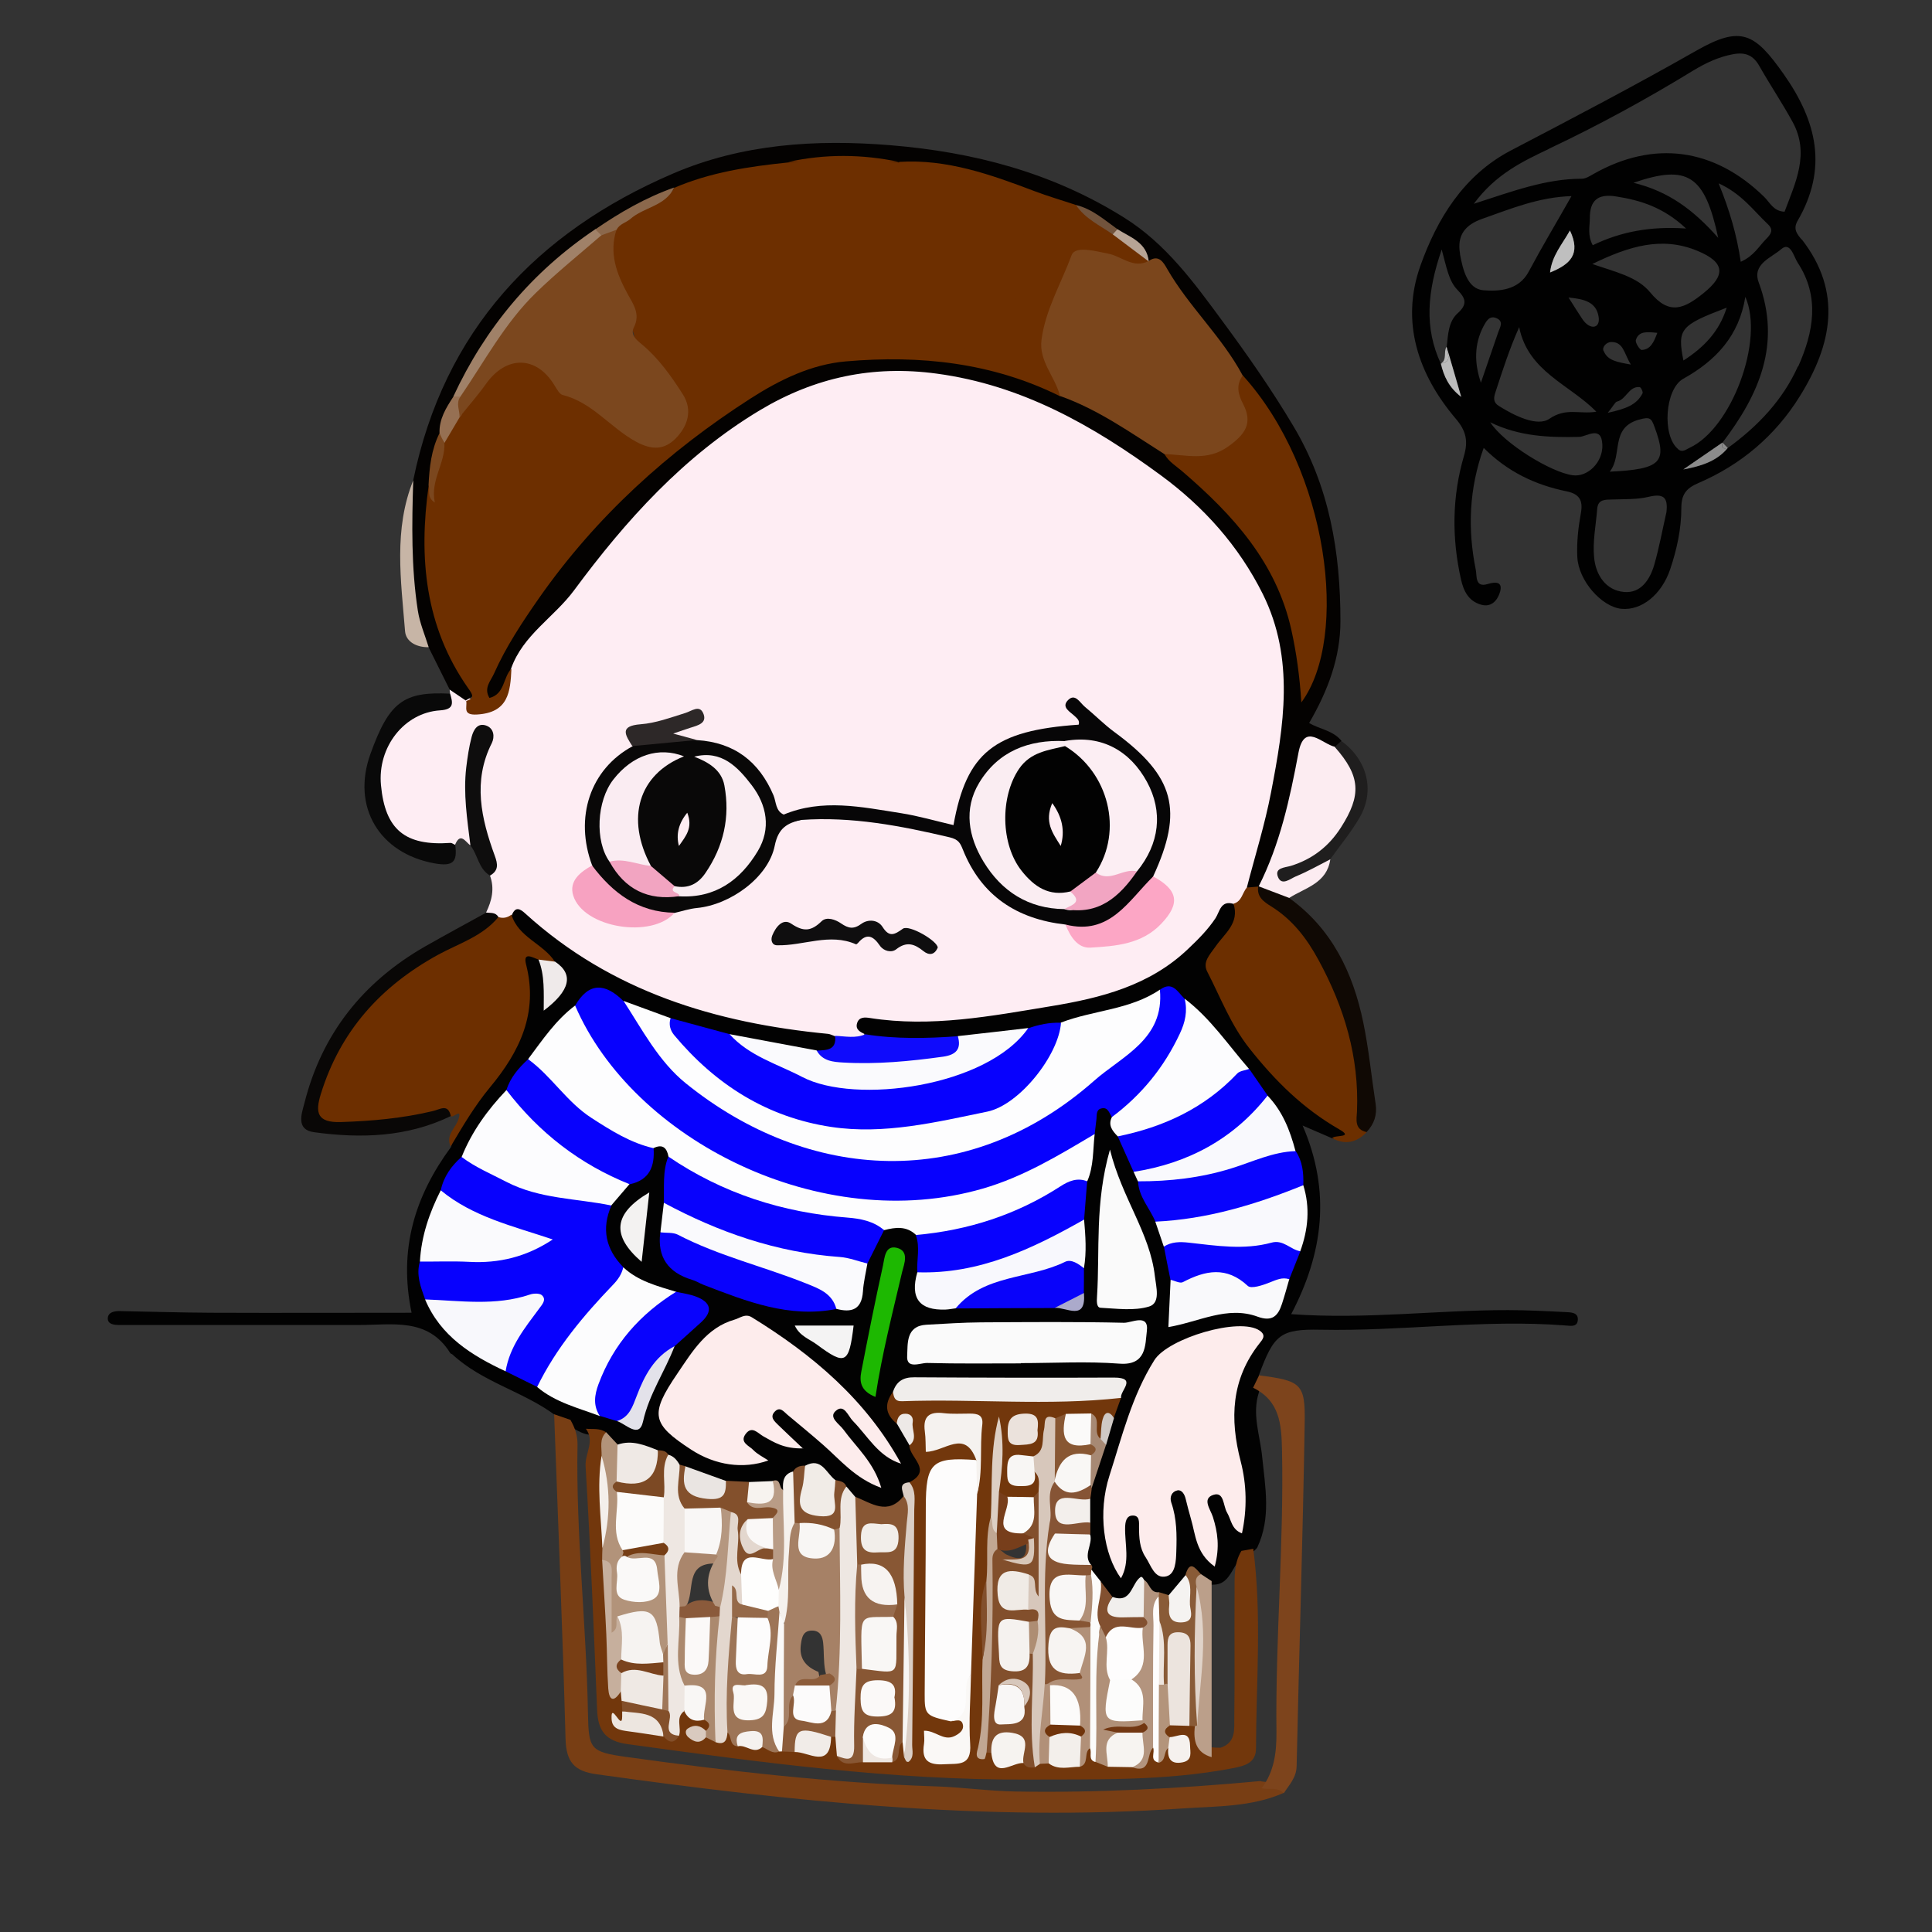<?xml version="1.0" encoding="UTF-8"?>
<svg id="_レイヤー_1" data-name="レイヤー 1" xmlns="http://www.w3.org/2000/svg" baseProfile="tiny" version="1.2" viewBox="0 0 138.9 138.9">
  <rect x="0" y="0" width="138.9" height="138.9" fill="#333333" stroke="none"/>
  <path d="M32.36,49.86c-.02-.09-.03-.18-.03-.28.68-.36.96.23,1.34.57,1.2.77,1.95.61,2.44-.52.25-.58.23-1.21.32-1.82.11-.63.33-1.24.78-1.67,4.24-4.05,7.28-9.19,11.77-13.03,2.38-2.04,4.85-3.92,7.7-5.26,5.92-2.78,11.85-2.05,17.58.37,4,1.69,7.84,3.77,11.1,6.8,3.12,2.91,5.73,6.12,6.91,10.26.94,3.31.29,6.68-.09,10-.33,2.92-1.39,5.68-2.12,8.52-.2.72-.61,1.26-1.3,1.57-1.35.92-2.1,2.41-3.34,3.47-3.55,3.04-7.9,3.78-12.27,4.37-3.36.46-6.74,1.2-10.17.53-.6-.12-.72.32-.89.73-.5.67-1.19.6-1.9.51-3.27-.43-6.49-1.04-9.68-1.9-4.66-1.26-8.75-3.52-12.49-6.49-.29-.23-.54-.53-.96-.49-.43.06-.85.22-1.3.13-.35-.11-.65-.28-.81-.63.41-.85.62-1.71.28-2.64-.15-1.43-.8-2.74-1-4.16-.25-1.77-.23-3.52.2-5.26-.69,1.73-.48,3.53-.36,5.31.05.67.34,1.35-.27,1.92-.36-.29-.71-.95-1.09-.02-1.69.92-3.12.39-4.35-.87-1.5-1.53-1.66-3.41-1.11-5.36.54-1.92,1.41-3.6,3.67-3.96.54-.09,1.13-.08,1.42-.69Z" fill="#feedf3" stroke-width="0"/>
  <path d="M62.2,74.36c-.35-.16-.72-.34-.58-.8.14-.46.56-.43.93-.37,4.4.69,8.71-.14,13.01-.85,3.58-.59,7.08-1.47,9.85-4.11.73-.69,1.42-1.38,1.98-2.22.3-.46.37-1.3,1.28-1.03,1.06.93.27,1.79-.28,2.41-1.3,1.47-1.08,2.79-.21,4.4,1.89,3.52,4.24,6.57,7.72,8.65.46.28,1.1.58.87,1.26-.13.39-.63.26-.99.14-.57-.25-1.13-.49-2.13-.92,2.07,4.78,1.46,9.21-.82,13.56,5.41.39,10.49-.3,15.59-.29,1.37,0,2.74.07,4.11.14.4.02.99.01.9.63-.07.48-.58.35-.93.33-5.86-.45-11.7.43-17.55.31-2.91-.06-3.37.34-4.45,3.29.19.42.09.83,0,1.24-.5,1.56.09,3.06.24,4.58.22,2.2.66,4.41-.35,6.55-.18.24-.42.4-.69.52-1.15.34-1.04,2.15-2.48,2.15-.36,0-.66-.16-.95-.35-.27-.16-.53-.31-.8,0-.38.51-.75,1.03-1.35,1.31-.34.09-.66,0-.97-.1-.39-.11-.68-.41-1.04-.56-.78.23-1.19,1.5-2.29.83-.45-.26-.62-.74-.93-1.11-.26-.32-.5-.65-.69-1.01-.09-.15-.15-.3-.22-.46-.33-.77.02-1.53,0-2.3,0-.27,0-.53,0-.8,0-.55,0-1.1.03-1.65.02-.28.07-.55.14-.82.22-1.07.68-2.06.97-3.11.15-.62.35-1.22.54-1.82.18-.6.49-1.15.46-1.8-.27-.68-.88-.61-1.42-.61-4.03-.02-8.05-.03-12.08,0-.62,0-1.24.07-1.74.52-.76.71-.61,1.43,0,2.15.37.5.66,1.04.95,1.59.44,1,1.14,1.99.06,3.01-.38.27-.5.71-.72,1.09-1.11,1.26-2.31.92-3.53.22-.38-.23-.66-.57-.95-.89-.24-.23-.51-.41-.78-.6-.56-.42-1.01-1.06-1.84-.91-.29.06-.57.17-.8.36-.42.34-.48.95-.93,1.26-.43.07-.74-.28-1.14-.32-.5-.08-1.01-.04-1.51-.04-.45,0-.89-.01-1.33-.08-1.05-.21-2.05-.53-3-1.04-.16-.06-.31-.13-.46-.22-.35-.21-.64-.51-.99-.73-.28-.16-.6-.23-.92-.3-.82-.24-1.68-.24-2.52-.4-.42-.12-.72-.41-1.04-.69-.38-.34-.87-.35-1.32-.45-.48-.13-.87-.43-1.31-.62-.41-.14-.68-.45-.93-.77-2.31-1.69-5.21-2.35-7.34-4.33-.04-.04-.13-.05-.16-.1-1.61-2.59-4.2-2.01-6.6-2.02-5.36,0-10.71,0-16.07,0-.37,0-.75,0-1.12,0-.39,0-.86-.05-.83-.51.03-.41.48-.5.88-.49,2.18.04,4.36.11,6.54.12,4.79.02,9.58,0,14.42,0-.96-4.61.27-8.43,2.83-11.91.48-1.68,1.31-3.18,2.41-4.51,1.97-2.39,3.19-4.97,2.59-8.19-.19-.99.13-1.68,1.33-1,.79.74.68,1.79.91,2.78,1.69-.86.76-1.54-.09-2.21-.57-.74-1.47-1.11-2.05-1.83-.41-.5-1.08-.9-.72-1.72.26-.66.61-.44.98-.1,6.17,5.6,13.66,7.86,21.75,8.64.18.02.35.12.53.18.62,1.31-.45,1.22-1.17,1.41-2.15.09-4.16-.63-6.22-1.06-1.53-.3-3.01-.81-4.52-1.22-1.12-.37-2.2-.86-3.31-1.28-1.18-.96-2.29-1.03-3.28.29-1.18,1.15-2.02,2.6-3.25,3.71-.55.74-1.13,1.45-1.61,2.23-1.15,1.59-2.34,3.15-3.28,4.87-.53.79-1.1,1.55-1.44,2.44-.61,1.59-1.16,3.19-1.35,4.89-.06.79.06,1.56.32,2.31.93,2.76,3.31,3.96,5.65,5.19.82.32,1.59.73,2.33,1.2,1.23.83,2.62,1.3,3.98,1.86.47.21.99.27,1.47.42.83.4,1.56.55,1.8-.66.32-1.62,1.23-2.96,2.04-4.36.21-.31.47-.58.73-.85,1.77-1.87,1.73-2.05-.77-2.73-1.46-.18-2.69-.81-3.74-1.83-1.3-1.36-1.64-2.89-.81-4.62.36-.68.76-1.32,1.39-1.79,1.33-.36,1.33-1.81,2.14-2.6.74-.16,1.16.13,1.24.89-.12,1.11-.12,2.23-.18,3.35-.07.69-.31,1.36-.33,2.06-.28,1.74.52,2.54,2.18,3.06,3.21,1.01,6.31,2.41,9.79,1.96,2.15.14,1.7-1.72,2.19-2.86.32-.9.56-1.84,1.36-2.48.88-.56,1.73-.53,2.55.13.86.97.63,2.06.35,3.16q-.27,2.1,2.79,2.05c2.11-.05,4.21-.05,6.31-.03.75-.19,1.89.66,2.15-.83.02-.59,0-1.17.01-1.75-.02-1.05-.03-2.1,0-3.15-.02-1.06-.01-2.12.3-3.15.05-1.04.23-2.05.43-3.07,0-.48,0-.96.15-1.42.35-1.07.93-1.13,1.67-.35.3.49.38,1.07.6,1.6.33.9.65,1.8,1.09,2.66.12.23.23.47.32.71.3,1,.85,1.9,1.22,2.87.23.68.45,1.36.7,2.03.24.7.46,1.4.5,2.15q0,2.69,2.56,2.25c.68-.12,1.38-.21,2.04-.08,1.85.37,2.83-.43,3.21-2.17.27-.71.49-1.42.69-2.15.4-1.42.21-2.88.26-4.33,0-.83-.23-1.61-.51-2.38-.41-1.43-1.1-2.72-1.86-3.98-.52-.68-.98-1.39-1.52-2.05-1.48-1.53-2.64-3.37-4.33-4.71-.55-.47-1.06-1.06-1.89-.5-2.2,1.18-4.63,1.58-7.02,2.15-.79.12-1.56.33-2.35.44-1.56.11-3.08.53-4.65.49-2.36.27-4.75.92-6.99-.51Z" fill="#020202" stroke-width="0"/>
  <path d="M33.51,50.38c-.39-.27-.78-.53-1.18-.8-.51-1.02-1.01-2.03-1.52-3.05-.75-.47-1.05-1.22-1.19-2.03-.59-3.33-.4-6.66.09-9.98,2.21-10.74,8.85-17.82,18.67-22.04,4.95-2.13,10.26-2.48,15.63-2.04,6,.49,11.64,1.97,16.8,5.2,3.01,1.88,5.03,4.67,7.05,7.41,1.81,2.45,3.56,4.95,5.13,7.59,2.6,4.36,3.38,9.08,3.38,14.01,0,2.62-.9,5.01-2.25,7.33.73.44,1.72.53,2.32,1.28.1.36-.12.51-.4.63-1.51-.35-2.14.24-2.42,1.79-.34,1.88-.94,3.72-1.49,5.57-.3,1.01-.81,1.95-1.69,2.62-.28.12-.55.13-.8-.06.59-2.28,1.3-4.54,1.74-6.84.92-4.78,1.72-9.6-.59-14.26-1.73-3.47-4.26-6.29-7.36-8.56-4.84-3.55-9.97-6.47-16.09-7.29-4.59-.62-8.77.27-12.72,2.64-5.46,3.28-9.62,7.9-13.34,12.93-1.44,1.95-3.68,3.22-4.53,5.62-.19.4-.02.89-.32,1.25-.37.44-.46,1.39-1.29,1.05-.74-.3-.51-1.06-.26-1.64.62-1.43,1.25-2.87,2.12-4.16,4.27-6.32,9.51-11.64,15.91-15.87,4.7-3.1,9.71-3.87,15.17-3.08,2.87.42,5.62,1.11,8.21,2.39,2.75,1.16,5.37,2.56,7.69,4.46,1.32,1.14,2.62,2.29,3.89,3.5,3.72,3.52,5.54,7.9,6.05,12.91,2.3-5.93.45-14.25-4.76-21.43-1.58-2.63-3.72-4.84-5.37-7.42-.28-.43-.59-.8-1.08-1-.16-.07-.3-.17-.42-.29-.59-.83-1.38-1.44-2.25-1.96-1.04-.6-1.91-1.54-3.2-1.66-1.61-.29-3.08-1.01-4.6-1.56-2.54-.94-5.16-1.39-7.85-1.54-2.51-.33-5.02-.3-7.53,0-2.72.52-5.47.92-8.11,1.8-2.04.75-3.87,1.91-5.73,3.02-4.45,3-7.75,6.99-10.06,11.81-.47.86-.89,1.74-1.11,2.7-.29,1.19-.51,2.39-.7,3.59-.6,4.93.02,9.63,2.58,13.97.59,1.01.56,1.02-.26,1.47Z" fill="#040201" stroke-width="0"/>
  <path d="M38.72,68.99c-.4-.13-1.14-.61-.9.34.9,3.49-.46,6.28-2.59,8.84-1.1,1.33-1.96,2.79-2.83,4.26-.38-.83.35-1.31.56-1.96.29-.88-.4-.04-.55-.23-2.03.2-4.02.75-6.07.82-.49.02-.99.07-1.49.06-2.34-.06-2.8-.67-2.13-2.87,1.22-3.98,3.66-7.04,7.2-9.17,1.91-1.15,3.76-2.43,5.91-3.15.35.12.66.04.94-.17.5,1.64,2.29,2.08,3.13,3.39-.44.26-.83.17-1.19-.15Z" fill="#6d2f00" stroke-width="0"/>
  <path d="M89.64,63.81c.28-.02.57-.05.85-.07.08.05.17.1.25.14,5.34,4.11,7.3,9.74,7.34,16.24,0,.43-.06.88.17,1.28-.72.75-1.54.93-2.47.43.14-.26,1.63,0,.48-.65-2.59-1.49-4.59-3.48-6.42-5.79-1.35-1.7-2.08-3.66-3.04-5.52-.37-.71.18-1.23.59-1.82.63-.92,1.75-1.68,1.29-3.08.61-.16.63-.79.97-1.17Z" fill="#6c2f00" stroke-width="0"/>
  <path d="M39.85,101.68c.39.13.78.27,1.16.4.32.55.52,1.13.51,1.78-.12,6.43.63,12.84.75,19.26.05,2.65.14,2.83,2.8,3.2,7.36,1.02,14.73,1.87,22.17,2.11,1.93.06,3.85.34,5.79.37,5.88.1,11.73-.21,17.57-.75.62.17,1.48-.13,1.69.85-2.34,1.03-4.86.95-7.32,1.12-14.13.97-28.12-.51-42.08-2.46-1.6-.22-2.18-.88-2.23-2.53-.21-7.79-.54-15.57-.82-23.35Z" fill="#783e14" stroke-width="0"/>
  <path d="M90.49,63.73c1.53-3.03,2.24-6.29,2.86-9.6.42-2.24,1.69-.64,2.62-.44,1.7.89,2.37,2.39,1.69,4.17-.83,2.15-2.11,3.96-4.47,4.63.89.12,1.44-1.1,2.45-.71-.24,1.73-1.8,2.04-2.96,2.78-.94.27-1.64-.14-2.21-.84l.03.02Z" fill="#fcecf1" stroke-width="0"/>
  <path d="M92.29,128.91c-.45-.46-1.06-.21-1.58-.35.89-1.19,1.07-2.54,1.06-4.01-.08-6.76.54-13.51.4-20.28-.04-1.91-.17-3.56-2.08-4.5.14-.3.29-.6.43-.89,3,.39,3.33.58,3.28,3.4-.13,8.23-.4,16.46-.58,24.7-.02.83-.53,1.33-.92,1.94Z" fill="#7d441c" stroke-width="0"/>
  <path d="M35.84,65.92c-1.14,1.4-2.86,1.91-4.36,2.73-4.11,2.26-7.01,5.47-8.41,9.99-.42,1.34-.28,2.08,1.42,2.03,2.24-.07,4.45-.27,6.63-.79.52-.12,1.09-.56,1.29.36-3.14,1.52-6.47,1.62-9.83,1.16-1.32-.18-.9-1.31-.69-2.11,1.26-4.99,4.22-8.69,8.66-11.24,1.46-.83,2.94-1.63,4.41-2.44.31.04.67-.04.87.32Z" fill="#090706" stroke-width="0"/>
  <path d="M90.46,63.71c.74.28,1.48.56,2.21.84,3.08,2.21,4.6,5.37,5.34,8.95.4,1.93.59,3.91.89,5.86.12.8-.11,1.46-.65,2.03-.89-.19-.72-.91-.69-1.49.16-3.9-.91-7.47-2.76-10.87-.85-1.57-1.88-2.91-3.4-3.86-.53-.33-1.07-.69-.94-1.46Z" fill="#100904" stroke-width="0"/>
  <path d="M32.36,49.86c.18.64.34,1.14-.71,1.21-2.6.16-4.52,2.65-4.26,5.38.3,3.2,1.73,4.38,5,4.15.11,0,.23.1.34.15.15,1.18-.1,1.57-1.5,1.32-3.95-.72-5.98-4.05-4.59-7.89,1.34-3.71,2.37-4.48,5.71-4.31Z" fill="#090909" stroke-width="0"/>
  <path d="M33.82,60.77c-.23-1.86-.52-3.71-.3-5.59.09-.74.2-1.49.39-2.21.13-.48.41-1.02,1.03-.81.59.2.63.83.42,1.26-1.39,2.75-.76,5.44.21,8.1.23.62.28,1.07-.34,1.43-.84-.49-.87-1.51-1.43-2.19Z" fill="#0e0d0d" stroke-width="0"/>
  <path d="M95.64,61.78c-.82.42-1.63.88-2.48,1.23-.39.16-1.01.71-1.28.04-.27-.67.5-.67.93-.8,1.54-.48,2.72-1.39,3.59-2.75,1.5-2.34,1.42-3.7-.44-5.8.16-.14.31-.29.47-.43,1.86,1.34,2.44,3.56,1.33,5.49-.61,1.06-1.41,2.02-2.13,3.02Z" fill="#1f1e1e" stroke-width="0"/>
  <path d="M29.71,34.52c-.1,3.14-.15,6.27.33,9.38.14.9.51,1.76.78,2.63-.84.02-1.64-.37-1.7-1.16-.29-3.64-.84-7.31.6-10.86Z" fill="#c7b5a6" stroke-width="0"/>
  <path d="M64.64,11.64c3.44-.22,6.59.91,9.73,2.1.98.37,2,.67,3,1,.94.61,1.82,1.29,2.74,1.93,1.01.5,1.86,1.18,2.49,2.13v-.02c-.02.83-.62.61-1.07.55-.68-.09-1.31-.4-1.97-.57-1.98-.49-2.57-.08-2.79,1.97-.05.44-.06.9-.37,1.23-1.6,1.66-1.1,3.4-.2,5.15.24.47.42.91.02,1.38-4.87-2.42-10.07-2.97-15.39-2.51-2.5.21-4.78,1.33-6.87,2.67-5.95,3.82-11.11,8.5-15.2,14.34-1.22,1.75-2.38,3.5-3.24,5.43-.23.53-.77,1.04-.33,1.76,1.11-.28.97-1.48,1.58-2.11-.08,1.66-.2,3.17-2.48,3.3-1.06.06-.69-.52-.77-.97.64-.22.45-.48.14-.92-3.11-4.43-3.57-9.39-2.84-14.58.13.13.21.29.21.49,0,.28.02.56,0,.66-.2-1.28.36-2.62.6-4,.23-.82.56-1.6,1.08-2.28,1.11-1.47,1.96-3.17,3.92-3.82,1.31-.43,2.36-.19,3.2.8,1.69,1.98,4.04,3.05,6.09,4.53.72.52,1.55.58,2.24-.08.75-.73.9-1.63.46-2.58-.47-1.04-1.29-1.83-2-2.7-.28-.34-.83-.61-.87-.95-.34-2.83-2.69-5.23-1.8-8.32.65-1.32,2.14-1.49,3.17-2.29.42-.33,1.09-.26,1.34-.85,2.62-1.13,5.39-1.54,8.2-1.83,2.66-.27,5.32-.27,7.98,0Z" fill="#6d2f00" stroke-width="0"/>
  <path d="M76.61,66.47c-3.5-.39-6.06-2.06-7.39-5.4-.18-.45-.31-.72-.94-.87-3.52-.83-7.04-1.51-10.68-1.25-.47.03-1.07.51-1.27-.38,2.79-1.17,5.62-.55,8.43-.11,1.28.2,2.53.57,3.79.86.94-5.22,2.93-6.8,9-7.22.09-.29-.1-.44-.28-.61-.33-.32-1-.64-.48-1.16.51-.51.85.19,1.2.48.72.59,1.38,1.27,2.13,1.82,4.33,3.18,4.99,5.62,2.78,10.39-1.39,3.73-3.96,4.57-6.3,3.46Z" fill="#070607" stroke-width="0"/>
  <path d="M56.34,58.56c.33.42.83.31,1.27.38-1.01.24-1.65.57-1.91,1.86-.46,2.29-3.2,4.25-5.59,4.48-.54.05-1.07.23-1.6.35-2.45.64-4.94-.79-5.93-3.39-1.31-3.48-.14-6.95,2.9-8.59,1.42-1.51,3.08-.47,4.64-.44,2.67.17,4.45,1.53,5.49,3.97.2.48.14,1.13.75,1.39Z" fill="#090808" stroke-width="0"/>
  <path d="M76.61,66.47c3.18.81,4.52-1.72,6.3-3.46,1.8.98,1.96,1.95.58,3.4-1.4,1.48-3.28,1.61-5.1,1.72-.92.05-1.45-.81-1.79-1.66Z" fill="#fca6c5" stroke-width="0"/>
  <path d="M62.2,74.36c2.21.35,4.43.3,6.65.14.47.98.38,1.59-.6,1.84-2.76.7-5.57,1.08-8.4.41-.58-.14-1.2-.41-1.14-1.22.69-.03,1.45,0,1.33-1.06.73.03,1.46.2,2.17-.11Z" fill="#0f0bfc" stroke-width="0"/>
  <path d="M42.57,62.23c1.49,1.98,3.32,3.36,5.93,3.39-1.63,1.89-6.56,1.1-7.29-1.24-.32-1.04.51-1.69,1.36-2.16Z" fill="#f7a2c1" stroke-width="0"/>
  <path d="M67.42,68.12c-.23.55-.63.58-1.03.26-.64-.52-1.21-.72-1.96-.13-.34.27-.9.13-1.17-.26-.48-.7-.94-.94-1.57-.2-.04.05-.12.11-.15.1-1.9-.84-3.78.12-5.67.07-.37,0-.48-.37-.35-.7.25-.62.76-1.27,1.37-.85.89.6,1.44.54,2.18-.18.36-.35,1-.12,1.4.16.53.36.9.44,1.47.02.46-.33,1.16-.31,1.51.23.49.78.87.55,1.46.13.45-.32,2.52.89,2.51,1.37Z" fill="#0f0e0f" stroke-width="0"/>
  <path d="M50.1,53.2c-1.55.15-3.09.29-4.64.44-.5-.79-.96-1.45.6-1.57,1.08-.08,2.15-.48,3.21-.81.46-.14,1-.6,1.28,0,.33.73-.37.89-.91,1.06-.35.11-.7.24-1.24.42.69.19,1.2.32,1.7.46Z" fill="#2d2828" stroke-width="0"/>
  <path d="M90.1,111.33c.63,4.78.21,9.58.2,14.37,0,1.03-.78,1.25-1.65,1.42-4.93.95-9.92.79-14.9.82-9.64.05-19.14-1.24-28.65-2.55-1.58-.22-2.11-.98-2.17-2.44-.24-5.85-.48-11.71-.83-17.55-.05-.91.69-1.79.02-2.68.49.04,1.01-.06,1.46.26-.04.64.19,1.27.16,1.91,0,2.07,0,4.15,0,6.22,0,.31.01.62,0,.92.42,2.58.36,5.18.35,7.78,0,.61-.07,1.27.66,1.59.2.21.3.47.35.75.05.27.05.54,0,.82-.09.37-.19.72-.65.91,1.03.13,2.07.25,3.04.63.32.07.68.3.85-.22.15-.52.06-1.17.75-1.41.62.09,1.17.39,1.74.61.43.31.59.66.16,1.09-.11.03-.24,0-.34.03-.23.09-.16.34-.08.11.08-.24.34.16.15,0,.27,0,.53,0,.79-.03.3-.06.54-.27.84-.3.41.09.58.5.92.68.49.27,1.03.25,1.56.28.4.04.78.16,1.18.18.16,0,.32,0,.49.01.25,0,.5,0,.75.02.91.16,1.86.42,2.37-.73.16-.08.32-.09.49-.03.32.29.37.72.54,1.08.35.56.93.34,1.43.39.56-.01,1.11.03,1.66-.1.47-.21.51-.85,1.01-1.02.18-.02.43.15.5-.18-.04-6.14-.25-12.28.13-18.4,1.7-.88,0-1.77,0-2.65-.1-.65.34-1.61-.92-1.58-.83-.67-.88-1.43-.27-2.26,3.29-.16,6.55.45,9.85.26,1.42-.08,2.85,0,4.27-.24.79-.13,1.62-.24,2.28.41-.17.48-.35.96-.52,1.44-.86.24-.36,1.21-.88,1.64-.9,0-.62-1.01-1.16-1.31-.38-.2-.78-.19-1.19-.16-.31.04-.62.09-.9.24-.78.73-.24,2.28-1.64,2.62-.23.09.06-.03-.18.05-.45.15-1.26.18-1.01.79.36.88.87-.15,1.35-.14.69.35.61.92.46,1.52-.13.3-.35.52-.64.67-.62.26-1.25.27-1.89.1-.43-.14-.72-.43-.87-.86.27-1.53,0-3.13.38-4.83-.43,2.4-.29,4.64-.23,6.88-.45,1.46-.04,2.99-.35,4.45-.48,1.76-.14,3.55-.24,5.32.04,2.26-.15,4.52-.03,6.78.15.07.29.15.43.24.49.56,1.14.59,1.82.53.31.03.6.12.92.12.23-.03.45-.08.68-.12.24-.03.48-.01.72.03.56.11,1.12.23,1.67,0,.45-.21.46-.88,1.01-.98.43.11.52.56.83.79.24.18.52.28.82.31.47.04.95.04,1.42,0,.74.02.78-.78,1.26-1.06.31-.11.51.2.79.21.25-.14.49-.33.79-.13.19.09.35.39.58.2.14-.12-.04-.3-.18-.4-.24-.17-.54-.23-.79-.39-.45-.45-.36-.84.14-1.18.48-.21.97-.22,1.47-.11.18.05.35.14.5.26.04.04.11.09.11.14-.16,1.34.71,1.49,1.71,1.48,1.12-.36.98-1.33.99-2.17.04-3.03,0-6.07.02-9.1,0-.99-.05-1.99.49-2.88.28-.05.56-.1.85-.15Z" fill="#72370c" stroke-width="0"/>
  <path d="M83.39,71.16c.91-.67,1.28.17,1.78.65.22.38.41.76.42,1.22.03,2.23-3.37,6.61-5.65,7.29-.19-.28-.27-.75-.76-.63-.38.09-.32.47-.35.76-.04.36-.09.73-.13,1.09-2.25,2.49-5.23,3.74-8.37,4.46-10.93,2.51-19.8-1.22-27.05-9.38-1.06-1.19-2.08-2.52-1.94-4.31,1-1.73,2.18-1.63,3.47-.35.72.59,1.37,1.22,1.91,2.01,4.35,6.36,10.64,8.91,18.1,8.88,5.49-.02,10.14-2.19,14-6.08.18-.18.33-.4.54-.51,2.15-1.06,3.29-2.92,4.02-5.1Z" fill="#0701fe" stroke-width="0"/>
  <path d="M87.32,112.62c-1.35-.97-1.36-2.28-1.7-3.43-.14-.48-.26-.96-.38-1.44-.08-.33-.28-.66-.59-.6-.4.08-.58.47-.44.88.4,1.15.4,2.33.36,3.51-.02.69-.06,1.63-.72,1.79-.85.21-1.1-.8-1.49-1.38-.43-.64-.47-1.4-.47-2.16,0-.35.06-.85-.47-.83-.46.01-.52.49-.53.85-.03,1.22.37,2.48-.3,3.66-1.26-1.73-1.67-4.75-.83-7.37.91-2.83,1.61-5.73,3.23-8.31.99-1.58,6.16-3.13,7.58-2.12.48.34.2.63-.02.91-2.03,2.58-2.15,5.42-1.35,8.49.43,1.66.47,3.41.09,5.17-.76-.28-.77-.99-1.07-1.49-.29-.48-.2-1.53-.98-1.28-.85.27-.21,1.05-.04,1.59.34,1.08.51,2.17.13,3.57Z" fill="#fdecec" stroke-width="0"/>
  <path d="M41.35,72.3c4.16,9.66,17.69,16.53,29.32,13.15,2.9-.84,5.46-2.39,8.03-3.92-.13,1.14-.06,2.31-.53,3.39-2.47,1.28-4.9,2.63-7.59,3.48-1.59.51-3.12.74-4.73.38-.68-.65-1.47-.55-2.28-.34-4.26-.54-8.54-.97-12.46-2.96-1.16-.59-2.41-1.06-3.05-2.33-.12-.63-.42-.92-1.07-.61-.54.38-1.1.2-1.59-.04-3.01-1.49-5.83-3.22-7.43-6.36,1.03-1.37,1.98-2.8,3.38-3.85Z" fill="#fdfdfe" stroke-width="0"/>
  <path d="M57.75,104.13c-1.4.04-2.12-.45-2.86-.86-.41-.23-.82-.79-1.28-.18-.46.62.26.85.55,1.16.29.3.7.5,1.08.75-1.8.64-3.82.35-5.55-.78-2.85-1.86-2.99-2.53-.99-5.47,1.08-1.59,2.09-3.3,4.12-3.88.39-.11.76-.46,1.24-.16,4.37,2.69,8.21,5.93,10.72,10.52-1.63-.51-2.38-1.97-3.46-3.07-.35-.35-.63-1.27-1.24-.72-.53.47.26.93.56,1.34.92,1.27,2.18,2.33,2.72,4.19-1.9-.69-2.95-2.02-4.19-3.1-.84-.74-1.7-1.44-2.56-2.16-.27-.23-.54-.62-.92-.21-.36.39-.01.68.25.94.48.47.97.92,1.8,1.71Z" fill="#fdecec" stroke-width="0"/>
  <path d="M83.39,71.16c.34,3.56-2.72,4.76-4.74,6.55-9.09,8.02-20.55,7.28-29.35.17-1.94-1.57-3.12-3.84-4.47-5.92,1.13.41,2.26.83,3.38,1.24,2.4,3.38,5.58,5.76,9.53,6.87,3.14.88,6.42.66,9.63.1,2.67-.47,5.2-1.15,7.03-3.46.79-1,1.03-2.26,1.87-3.19,2.34-.9,4.97-.91,7.12-2.37Z" fill="#fdfdfe" stroke-width="0"/>
  <path d="M38.62,99.71c-.76-.37-1.51-.75-2.27-1.12-.59-1.95,1.2-3.08,1.77-4.94-2.66.55-5.15.77-7.56-.24-.31-.88-.66-1.75-.37-2.71,1.06-.76,2.28-.42,3.42-.42,1.69,0,3.31-.2,4.87-1.08-1.7-.47-3.29-1.09-4.84-1.8-.84-.39-1.7-.8-1.95-1.83.21-.98.76-1.75,1.5-2.4.7-.3,1.16.21,1.69.49,2.21,1.16,4.5,2.03,7.04,2.1.78.02,1.66-.08,2.04.9-.73,1.67-.42,3.14.84,4.43.29.61-.04,1.07-.4,1.51-1.75,2.15-3.78,4.1-5.03,6.64-.14.28-.42.44-.76.46Z" fill="#0701fe" stroke-width="0"/>
  <path d="M76.28,73.52c-.15,2.32-2.98,5.92-5.3,6.4-3.69.76-7.42,1.67-11.22,1.1-4.6-.69-8.32-3.04-11.29-6.6-.29-.35-.4-.77-.26-1.22,1.41.38,2.83.77,4.24,1.15,1.01.47,1.98,1.02,2.97,1.53,5.83,2.96,11.46,2.74,16.86-1.07.51-.36,1.12-.54,1.64-.88.76-.27,1.54-.43,2.35-.4Z" fill="#0701fe" stroke-width="0"/>
  <path d="M48.05,83.15c3.9,2.65,8.21,4.03,12.9,4.39.9.07,1.86.25,2.61.9-.4.8-.8,1.6-1.2,2.4-3.44.41-6.66-.61-9.84-1.66-1.75-.58-3.6-1.09-4.8-2.71.05-1.11-.1-2.25.33-3.32Z" fill="#0802fd" stroke-width="0"/>
  <path d="M73.39,98.02c-2.24,0-4.49.03-6.73-.03-.5-.01-1.51.48-1.44-.52.05-.85-.11-2.15,1.39-2.23,1.31-.07,2.61-.16,3.92-.17,3.43-.02,6.86-.05,10.28.03.54.01,1.81-.7,1.64.61-.12.96-.01,2.47-1.95,2.33-2.36-.18-4.73-.04-7.1-.04,0,0,0,0,0,.01Z" fill="#fafafa" stroke-width="0"/>
  <path d="M43.96,86.67c-2.52-.52-5.16-.46-7.55-1.7-1.09-.57-2.23-1.04-3.22-1.79.73-1.83,1.87-3.39,3.22-4.81.82.11,1.27.76,1.76,1.28,1.81,1.91,3.82,3.53,6.25,4.6.4.17.81.35.84.88-.44.51-.87,1.02-1.31,1.53Z" fill="#fcfcfe" stroke-width="0"/>
  <path d="M79.94,80.31c2.13-1.59,3.75-3.58,4.88-5.99.39-.82.57-1.63.35-2.52,1.85,1.4,3.13,3.33,4.63,5.05-2.06,2.38-4.51,4.15-7.64,4.84-.6.13-1.2.31-1.8.01-.38-.39-.72-.8-.42-1.39Z" fill="#fcfcfe" stroke-width="0"/>
  <path d="M65.84,88.79c3.75-.33,7.23-1.45,10.4-3.5.57-.37,1.21-.65,1.92-.36-.07.92-.15,1.84-.22,2.76-2.08,2.41-5.07,3.02-7.9,3.84-1.3.38-2.75,1.02-4.09-.05-.06-.89.22-1.8-.11-2.68Z" fill="#0802fe" stroke-width="0"/>
  <path d="M38.62,99.71c1.36-2.79,3.33-5.13,5.46-7.35.35-.36.62-.76.73-1.25,1.08,1.01,2.46,1.35,3.82,1.77-.56,1.17-1.78,1.7-2.57,2.65-1.53,1.85-2.85,3.76-2.93,6.28-1.55-.59-3.2-.98-4.51-2.09Z" fill="#fcfcfd" stroke-width="0"/>
  <path d="M73.92,73.92c-2.95,4.23-12.44,5.5-16.24,3.51-1.8-.94-3.81-1.5-5.23-3.08,2.09.39,4.17.78,6.26,1.17.42.77,1.19.83,1.92.87,2.4.14,4.79-.09,7.17-.42.92-.13,1.34-.54,1.06-1.48,1.69-.19,3.38-.38,5.07-.58Z" fill="#fafafd" stroke-width="0"/>
  <path d="M45.27,85.14c-3.58-1.43-6.52-3.71-8.86-6.77.28-.91.88-1.59,1.56-2.22,1.69,1.23,2.78,3.09,4.58,4.24,1.41.91,2.79,1.78,4.44,2.16.09,1.3-.29,2.29-1.71,2.59Z" fill="#0802fd" stroke-width="0"/>
  <path d="M93.15,82.75c.5.75.58,1.59.55,2.45-1.42,1.7-3.58,1.79-5.46,2.33-1.64.47-3.41,1.22-5.18.29-.4-.97-1.2-1.77-1.24-2.9.26-.66.87-.67,1.4-.66,2.47.06,4.76-.68,7.06-1.45.94-.32,1.9-.63,2.87-.06Z" fill="#0803fd" stroke-width="0"/>
  <path d="M79.8,82.65c.86,3.5,2.88,5.99,3.23,9.11.09.77.42,1.91-.41,2.17-1.08.33-2.33.15-3.5.09-.3-.02-.27-.5-.25-.81.21-3.33-.17-6.71.93-10.56Z" fill="#fafafa" stroke-width="0"/>
  <path d="M80.36,81.7c3.3-.67,6.24-2.03,8.59-4.52.19-.2.57-.22.86-.33.44.64.88,1.28,1.33,1.92.02.32.02.66-.2.88-2.61,2.63-5.4,4.89-9.44,4.6-.38-.85-.76-1.7-1.14-2.55Z" fill="#0802fd" stroke-width="0"/>
  <path d="M43.12,101.8c-.49-.75-.38-1.51-.09-2.29,1.07-2.88,2.99-5.03,5.58-6.64.47.11.96.17,1.41.34,1.07.4,1.28,1.03.39,1.85-.63.58-1.28,1.15-1.91,1.72-.99,1.18-1.86,2.42-2.35,3.91-.28.85-.72,1.59-1.82,1.47-.41-.12-.81-.25-1.22-.37Z" fill="#0903fd" stroke-width="0"/>
  <path d="M47.72,86.47c3.96,2.13,8.13,3.58,12.66,3.9.67.05,1.32.31,1.98.47-.11.67-.28,1.35-.32,2.02-.09,1.3-.82,1.53-1.91,1.24-1.7-1.3-3.68-1.98-5.69-2.58-2.43-.72-4.73-1.73-6.96-2.93.08-.71.17-1.42.25-2.13Z" fill="#fafafd" stroke-width="0"/>
  <path d="M47.48,88.6c.42.05.91-.01,1.26.17,2.94,1.53,6.16,2.28,9.21,3.5.89.36,1.89.7,2.18,1.84-3.4.67-6.46-.55-9.53-1.73-.29-.11-.56-.29-.85-.37q-2.61-.79-2.28-3.39Z" fill="#0902fd" stroke-width="0"/>
  <path d="M80.6,100.5c-5.24.59-10.5.05-15.74.24-.54.02-.6-.29-.66-.67.24-.74.72-1.06,1.53-1.05,4.79.03,9.57.04,14.36.02,1.72,0,.41.95.51,1.46Z" fill="#f0edeb" stroke-width="0"/>
  <path d="M83.06,87.83c3.72-.17,7.22-1.23,10.64-2.62.5,1.61.35,3.19-.22,4.75-3.28.12-6.56.42-9.81-.34-.2-.6-.41-1.19-.61-1.79Z" fill="#f9f9fd" stroke-width="0"/>
  <path d="M31.69,85.58c2.31,1.91,5.17,2.56,8.05,3.53-1.89,1.25-3.86,1.73-6.02,1.61-1.17-.06-2.35-.01-3.53-.02.1-1.83.68-3.51,1.5-5.13Z" fill="#fafafd" stroke-width="0"/>
  <path d="M65.95,91.47c4.44.15,8.26-1.68,11.99-3.79.1,1.16.19,2.33-.01,3.49-3.26.37-6.28,1.51-9.22,2.89-.24.03-.48.08-.72.09q-2.84.11-2.04-2.68Z" fill="#f8f8fd" stroke-width="0"/>
  <path d="M30.56,93.42c2.52.09,5.06.49,7.54-.35.26-.09.7-.1.86.05.35.32.02.66-.19.95-1.03,1.39-2.13,2.73-2.42,4.52-2.45-1.14-4.68-2.53-5.79-5.17Z" fill="#f8f8fc" stroke-width="0"/>
  <path d="M81.5,84.25c3.91-.61,7.17-2.35,9.63-5.48,1.08,1.12,1.62,2.51,2.01,3.99-1.63.05-3.09.77-4.61,1.24-2.19.68-4.44.94-6.72.93-.1-.23-.21-.45-.31-.68Z" fill="#f9f9fd" stroke-width="0"/>
  <path d="M92.69,91.97c-.17.59-.33,1.18-.52,1.76-.28.87-.7,1.32-1.76.93-2.18-.8-4.21.38-6.41.75.06-1.22.11-2.31.16-3.4,1.76-.87,3.53-1.54,5.41-.29.45.3.95.15,1.44.04.58-.12,1.2-.43,1.69.21Z" fill="#f9f9fb" stroke-width="0"/>
  <path d="M92.69,91.97c-.51-.17-.93.05-1.4.23-.5.2-1.33.48-1.58.25-1.53-1.43-3.05-1.12-4.67-.27-.21.11-.59-.11-.89-.17-.16-.8-.32-1.59-.47-2.39.56-.35,1.15-.35,1.79-.28,1.98.22,3.97.54,5.94,0,.86-.24,1.36.5,2.08.62-.27.67-.53,1.34-.8,2.01Z" fill="#0903fd" stroke-width="0"/>
  <path d="M64.89,125.25c-.49.36,0,1.23-.76,1.45-.11-.14-.2-.29-.27-.45-.26-.6.11-2.05-1.37-1.03-.1.51-.09,1.05-.46,1.47-.66,0-1.42.42-1.87-.45.91-.7.85-1.72.92-2.71.08-1.16-.2-2.36.3-3.48.11-.14.25-.26.41-.34q2.48-.29,2.18-3.43c-.03-.35.05-.7.07-1.05q.1-2.54-2.39-2.61c-.19-.11-.32-.26-.4-.45-.26-1.54-.54-3.08.24-4.56,1.17.46,2.34,1.38,3.48-.06,1.04.4.54,1.32.49,1.92-.16,1.8-.11,3.6-.14,5.4,0,2.82.01,5.65,0,8.47,0,.65.18,1.37-.42,1.9Z" fill="#885734" stroke-width="0"/>
  <path d="M61.58,119.99c-.07,1.84-.21,3.68-.17,5.52.02,1.2-.54.99-1.24.73-.04-.46-.08-.91-.11-1.37-.51-.61-.48-1.31-.39-2.03.56-2.62.16-5.28.26-7.92.06-1.66,0-3.33,0-4.99.31-1.02-.69-2.44.93-3.05.21.25.42.49.63.74.05,1.62.09,3.25.14,4.87.63,2.51.7,5.01-.05,7.51Z" fill="#eee7e2" stroke-width="0"/>
  <path d="M49.2,123.01c-.67.48-.17,1.22-.39,1.79-1.57.19-1.06-1.05-1.25-1.81,0-1.58,0-3.17,0-4.75.26-2.04-.63-4.03-.29-6.08.09-.5.13-1,.02-1.51-.15-1.04-.12-2.09-.11-3.14.24-.99-.55-2.28.85-2.93.4.1.63.38.82.71.75.92.31,2.11.73,3.1.19,1.08.2,2.16,0,3.24-.42,1.23-.21,2.5-.25,3.76,0,.32,0,.64,0,.95.07,1.59-.2,3.2.23,4.78.1.67.17,1.34-.38,1.88Z" fill="#eee7e2" stroke-width="0"/>
  <path d="M68.71,94.06c2.04-2.46,5.3-2.08,7.86-3.34.45-.22.96.14,1.36.46,0,.6,0,1.19-.01,1.79-.44.87-1.34.83-2.1,1.07-2.37,0-4.74.02-7.11.03Z" fill="#0903fa" stroke-width="0"/>
  <path d="M47.77,111.83c.08,2.11.15,4.23.23,6.34-.18.25.03.8-.55.76-.42-.24-.5-.67-.54-1.1-.2-1.81-.39-1.9-2.06-.89-.17.32-.3.79-.71.75-.5-.05-.34-.55-.35-.88-.08-1.57.22-3.17-.5-4.67,0-.28.01-.56.02-.85.14-2.21.22-4.43-.06-6.64.02-.58-.18-1.2.33-1.68.27.29.55.59.82.88.53.7.44,1.5.34,2.29-.09.46-.11.93,0,1.39.19,1.23.04,2.49.26,3.71.02.28-.08.54-.1.82.03.56-.08,1.12,0,1.68.07.51.38.78.87.81.47.03.88-.12,1-.64.11-.46-.01-.84-.4-1.16-.42-.35-1.38-.05-1.26-1.05.92-.63,1.82-.7,2.68.11Z" fill="#b2937a" stroke-width="0"/>
  <path d="M62.94,100.43c-1.09-.43-1.15-1.12-1.02-1.8.49-2.55,1-5.1,1.56-7.64.12-.54.14-1.48.99-1.28.93.23.53,1.17.39,1.73-.69,2.95-1.45,5.89-1.92,8.99Z" fill="#1db801" stroke-width="0"/>
  <path d="M49.22,108.46c-.82-.97-.33-2.1-.36-3.16.14.04.28.08.42.11,1.02,2.1,1.26,2.19,2.91,1.05.55.03,1.11.05,1.66.08.25.33.33.75.6,1.07.4.59,2.33.08,1.28,1.73-.47.25-1,.19-1.48.37q-.64,1.14,1.06,1.36c.17.07.31.18.42.33.1.28.08.54-.09.79-.8.42-1.71.59-2.45,1.13-.99-.54-.59-1.52-.73-2.33-.11-.66.29-1.31-.01-1.96-.34-.07-.66-.14-1-.14-.75-.08-1.55.06-2.22-.44Z" fill="#83502c" stroke-width="0"/>
  <path d="M87.11,113.68c0,4.22,0,8.43,0,12.65-1.14-.33-1.32-1.19-1.21-2.21-.01-.1-.03-.2-.04-.3-.29-3.26.52-6.54-.18-9.79.04-.43.07-.87.68-.85.25.17.51.33.76.5Z" fill="#bb9f8a" stroke-width="0"/>
  <path d="M65.03,114.79c-.15-1.77.01-3.53.16-5.29.05-.64.25-1.34-.22-1.94-.08-.42-.39-.93.41-.99.5.58.36,1.3.35,1.96-.04,5.64-.09,11.28-.15,16.92,0,.41.16.88-.25,1.21-.03.03-.15,0-.17-.03-.06-.08-.1-.19-.15-.28.25-3.85.2-7.7.03-11.55Z" fill="#dacec5" stroke-width="0"/>
  <path d="M78.46,112.51c.09.11.09.22,0,.33.14.16.15.33.02.5-.14.12-.3.2-.48.26-.66.29-1.7-.28-2.01.81-.16.56,0,1.09.55,1.42.37.22.81.25,1.22.35.28.07.53.18.73.39.08.2.05.37-.08.54-.39.31-.86.34-1.33.38-.74.01-1.17.33-1.13,1.13.03.63.28,1.06.92,1.23.36.1.73.15,1.04.39.39.61-.12.75-.5.86-.7.2-1.43.21-2.16.16-.22-.08-.38-.22-.49-.44-.22-3.76-.61-7.52.22-11.26.55-.34.72.11.94.45-.31,1.99,1.41,1.94,2.53,2.49Z" fill="#875533" stroke-width="0"/>
  <path d="M82.9,125.65c-.5.46-.09,1.89-1.49,1.41.02-.76.42-1.45.43-2.21.09-.38.19-.75.07-1.14-.05-.15-.08-.31-.1-.47.05-.94-.45-1.75-.56-2.66.5-1.07.42-2.24.57-3.37.1-.46.05-.91-.04-1.36-.08-.8-.2-1.61.47-2.26.42.22.41.96,1.08.88.07.21.11.42.12.63.09,2.76-.13,5.52-.05,8.29.02.74.17,1.62-.51,2.25Z" fill="#b3947e" stroke-width="0"/>
  <path d="M83.3,114.77c.02-.1.03-.2.03-.3.23.07.45.14.68.21.43.17.36.76.9.99.21-.82.32-1.62.32-2.44.31-1.11.72-.48,1.11-.06-.42.19-.4.53-.32.9.36,3.33.04,6.66.04,9.99,0,0-.18.05-.18.05-.13-.01-.26-.03-.39-.04-.95-1.72-.11-3.66-.67-5.68-.46,1.01-.07,2.04-.73,2.75-.2.09-.39.06-.56-.08-.55-1.44,0-2.96-.36-4.41-.05-.63-.19-1.27.1-1.88Z" fill="#895b37" stroke-width="0"/>
  <path d="M44.33,106.51c.02-.88.05-1.77.07-2.65,1.04-.36,1.96.04,2.9.41.29,1.01.68,2.19-.36,2.84-.83.53-1.95.49-2.61-.6Z" fill="#efe9e5" stroke-width="0"/>
  <path d="M57.88,105.38c1.2-.65,1.52.56,2.19,1.04.34.44.16.95.19,1.43.06.86.02,1.64-1.16,1.65-1.21,0-2.1-.76-2-1.89.07-.79.19-1.6.78-2.22Z" fill="#f1ece7" stroke-width="0"/>
  <path d="M57.14,95.3h4.23c-.33,2.76-.59,2.89-2.65,1.36-.52-.39-1.22-.59-1.58-1.36Z" fill="#f4f3f3" stroke-width="0"/>
  <path d="M78.43,113.24c.01-.13.02-.27.03-.4.22.28.45.57.67.85.57,1.17.38,2.41.33,3.64-.26,2.36-.04,4.73-.13,7.09-.03.79.14,1.64-.58,2.26-.56-.16-.22-.67-.39-.99-.09-.23-.06.09-.11-.15-.51-2.86-.51-5.71.13-8.56.03-.11.03-.22,0-.33-.65-1.14-.68-2.28.03-3.41Z" fill="#fcfcfb" stroke-width="0"/>
  <path d="M46.13,90.72c-2.2-1.9-2.03-3.47.55-4.99-.19,1.71-.36,3.27-.55,4.99Z" fill="#f3f2f1" stroke-width="0"/>
  <path d="M78.46,112.51c-.55-.01-1.11,0-1.66-.05-1.67-.14-1.79-.97-.96-2.2.87-.68,1.71-.68,2.54.07.2.72-.55,1.48.07,2.19Z" fill="#f8f6f4" stroke-width="0"/>
  <path d="M44.34,102.17c.91-.27,1.14-1.05,1.44-1.82.55-1.45,1.26-2.8,2.72-3.57-.7,1.83-1.83,3.44-2.27,5.42-.28,1.26-1.24.16-1.89-.04Z" fill="#e3e2ea" stroke-width="0"/>
  <path d="M56.3,107.12c-.04-.59.01-1.14.72-1.33.88,1.11-.15,2.47.46,3.62-.36,1.6-.21,3.23-.25,4.85-.02.8.14,1.64-.47,2.32-.61.3-.75-.23-1.01-.56-.09-.2-.15-.42-.19-.64-.05-.45,0-.89.09-1.33.43-1.94.18-3.93.36-5.89.03-.38.05-.73.29-1.04Z" fill="#f5f1ed" stroke-width="0"/>
  <path d="M38.72,68.99c.4.05.79.1,1.19.15q2.04,1.36-.82,3.52c0-1.31.08-2.53-.37-3.66Z" fill="#efeaea" stroke-width="0"/>
  <path d="M56.3,107.12c-.04,2.4.33,4.81-.31,7.18-.87-.6-1-1.34-.41-2.21,0-.24,0-.47,0-.71-.57-.74-.62-1.49-.03-2.24.35-.36.64-.67-.2-.77-.56-.06-1.23.3-1.65-.38.64-.48,1.44-.76,1.85-1.52.62-.22.43.5.74.64Z" fill="#b99c86" stroke-width="0"/>
  <path d="M57.13,109.48c-.04-1.23-.07-2.46-.11-3.69.19-.34.51-.42.86-.42-.07.55-.07,1.13-.22,1.66-.33,1.15-.21,1.83,1.24,1.97,1.67.16.99-.95,1.08-1.67.04-.31.06-.62.08-.92.31.07.65.09.79.46-.71.9-.27,1.99-.48,2.97-.12.14-.27.23-.44.29-.81.02-1.6-.18-2.39-.32-.16-.08-.3-.19-.42-.33Z" fill="#84522f" stroke-width="0"/>
  <path d="M52.19,106.47c.01.91-.1,1.41-1.34,1.29-1.71-.16-1.85-1.02-1.57-2.34.97.35,1.94.7,2.91,1.05Z" fill="#eae5e2" stroke-width="0"/>
  <path d="M78.39,110.32c-.85-.02-1.7-.04-2.54-.07-.31-.15-.38-.43-.39-.74-.75-.88-.49-1.84-.22-2.8.11-.15.25-.26.43-.32.81.18,1.6.51,2.46.33.18.02.3.12.36.29-.03.25-.06.49-.1.74-.46.5-1.37.11-1.73.87.4.67,1.31.29,1.73.86,0,.28,0,.57,0,.85Z" fill="#865435" stroke-width="0"/>
  <path d="M78.39,109.47c-.89-.16-2.43.72-2.53-.69-.12-1.85,1.64-.72,2.52-1.03,0,.58,0,1.15,0,1.73Z" fill="#f3efec" stroke-width="0"/>
  <path d="M82.26,113.59c-.01.89-.03,1.79-.04,2.68-.5.5-1.12.51-1.74.41-1.17-.19-1.3-.72-.49-1.87,1.38.5,1.34-.99,2.03-1.44.02-.02.11.03.14.07.04.04.06.1.09.15Z" fill="#f1efed" stroke-width="0"/>
  <path d="M85.23,113.24c.53.64.28,1.42.32,2.14.03.44.37,1.2-.56,1.26-.87.05-1.01-.49-.93-1.21.03-.24-.03-.49-.04-.74.41-.48.81-.96,1.22-1.45Z" fill="#f5f3f1" stroke-width="0"/>
  <path d="M79.98,114.8c-.6.92-.55,1.51.74,1.48.5-.01.99-.02,1.49-.02.35.28.4.54-.05.76-.8.58-1.81.5-2.69.84-.53-.15-.48-.53-.36-.93-.55-1.08.21-2.16.02-3.24.28.37.57.75.85,1.12Z" fill="#825030" stroke-width="0"/>
  <path d="M44.33,106.51q2.99.77,2.97-2.25c.28.03.59.02.74.33-.55.98-.15,2.05-.32,3.07-1.21.66-2.3.25-3.36-.39-.36-.24-.44-.49-.03-.75Z" fill="#7c4924" stroke-width="0"/>
  <path d="M55.56,106.48c.41,1.76-.64,1.74-1.85,1.52.05-.48.09-.97.14-1.45.57-.02,1.14-.05,1.71-.07Z" fill="#f7f3ef" stroke-width="0"/>
  <path d="M78.45,101.62c.81.39.06,1.35.67,1.82.27.02.29.27.4.43-.35,1.04-.69,2.08-1.04,3.13-.03-.07-.05-.15-.08-.22-.52-.56-.4-1.23-.32-1.89.1-.45.08-.91-.02-1.36-.09-.68-.13-1.35.39-1.91Z" fill="#a78974" stroke-width="0"/>
  <path d="M64.47,102.33c.05-.39.18-.71.65-.69.39.01.55.29.5.6-.1.55.39,1.19-.23,1.67-.31-.52-.61-1.05-.92-1.58Z" fill="#ede9e7" stroke-width="0"/>
  <path d="M75.83,94.03c.7-.36,1.4-.71,2.1-1.07.17,2.07-1.25,1.01-2.1,1.07Z" fill="#abaacb" stroke-width="0"/>
  <path d="M79.52,103.88c-.13-.14-.27-.29-.4-.43.05-.47.03-.96.15-1.4.15-.56.47-.65.82-.1-.19.65-.38,1.29-.57,1.94Z" fill="#cfc9c5" stroke-width="0"/>
  <g>
    <path d="M129.52,17.22c-.3-.38-.63-.73-.29-1.33,2.19-3.77,1.42-7.15-1.02-10.6-2.06-2.91-3.04-3.48-6.25-1.65-4.39,2.5-8.86,4.84-13.34,7.18-3.4,1.78-5.31,4.93-6.51,8.31-1.42,4.02-.16,7.78,2.55,10.97.76.89.9,1.62.59,2.68-.86,2.93-.88,5.91-.21,8.89.19.83.54,1.54,1.43,1.8.81.24,1.23-.4,1.38-.93.19-.7-.28-.74-.9-.55-.92.28-.76-.6-.85-1.03-.59-2.92-.49-5.81.57-8.76,1.7,1.71,3.7,2.66,5.94,3.12.89.18,1.22.6,1.05,1.55-.19,1.04-.31,2.11-.26,3.16.07,1.71,1.75,3.6,3.17,3.74,1.44.14,2.89-1.01,3.51-2.85.48-1.43.8-2.9.8-4.41,0-.94.33-1.4,1.22-1.78,3.06-1.31,5.54-3.41,7.29-6.23,2.3-3.69,3.11-7.49.14-11.3ZM111.37,10.69c3.56-1.68,7-3.56,10.35-5.61.91-.55,1.85-1,2.92-1.19.87-.15,1.42.1,1.85.86.77,1.36,1.64,2.65,2.39,4.02,1.24,2.27.21,4.34-.58,6.45-.8-.03-1.06-.67-1.47-1.07-3.59-3.51-7.93-4.1-12.27-1.64-.26.15-.56.34-.84.34-2.6,0-4.99.91-7.76,1.8,1.57-2.13,3.51-3.05,5.41-3.95ZM116.26,28.87c.67-.17.84-1.11,1.62-1.04.09,0,.26.35.21.45-.43.83-1.19,1.11-2.5,1.4.45-.56.53-.78.67-.81ZM115.28,25.22c-.11-.29.23-.62.54-.63.91-.02.93.82,1.43,1.62-.99-.18-1.68-.28-1.96-.99ZM117.61,24.44c.21-.66.81-.58,1.54-.51-.25.68-.49,1.2-1.12,1.23-.14,0-.48-.53-.42-.72ZM117.84,30.17c.8-.23.89-.09,1.12.55.93,2.51.47,3.02-3.23,3.19.95-1.17,0-3.15,2.1-3.74ZM118.63,21.01c-.92-1.12-2.51-1.46-4.15-2.03,2.64-1.29,5.02-2.01,7.57-.94,1.97.82,2.03,1.74.43,3.03-1.37,1.1-2.45,1.65-3.85-.06ZM114.76,29.6c-1.21.2-2.16-.32-3.37.51-.86.59-2.5-.21-3.64-.93-.4-.25-.37-.57-.24-.97.5-1.52.98-3.05,1.71-4.69.64,3.2,3.61,4.11,5.54,6.07ZM111.44,19.59c.14-1.21.85-1.98,1.43-3.02.81,1.7.01,2.44-1.43,3.02ZM113.77,22.95c-.31-.46-.6-.93-1-1.56,1.12.11,1.98.31,2.16,1.37.15.87-.61,1-1.16.19ZM121.22,16.43c-2.59-.18-4.72.24-6.71,1.2-.39-.72-.21-1.34-.21-1.95,0-1.27.57-1.76,1.87-1.56,1.78.28,3.42.78,5.05,2.31ZM117.44,13.14c3.9-1.34,5.12-.55,6.09,3.96-1.78-2.01-3.56-3.34-6.09-3.96ZM124.14,22.12c-.54,1.73-1.65,2.86-3.11,3.8-.45-2.27-.23-2.53,3.11-3.8ZM123.56,13.18c1.67.76,2.51,1.97,3.54,2.94.45.42.2.73-.13,1.07-.52.52-.87,1.21-1.82,1.63-.29-1.95-.79-3.66-1.59-5.64ZM105.05,28.54c-.9-.69-1.25-1.5-1.46-2.39-1.2-2.58-.99-5.15.06-8.21.36,1.31.5,2.25,1.14,2.91.58.59.73,1.02.02,1.66-.69.61-.7,1.56-.8,2.43,0,0,0,0,0,0,.33,1.15.67,2.29,1.05,3.6ZM104.97,18.25c-.24-1.35.38-2.09,1.6-2.52,2.05-.72,4.06-1.56,6.41-1.63-1.07,1.89-2.12,3.64-3.08,5.44-.73,1.36-2.18,1.41-3.24,1.33-1.16-.09-1.49-1.48-1.7-2.62ZM106.47,27.52c-.48-1.41-.49-2.77.18-4.05.2-.37.44-.85.99-.57.47.24.2.63.08.97-.42,1.21-.83,2.43-1.25,3.64ZM113.08,34.17c-1.56-.2-4.96-2.29-5.94-3.81,2.08,1.02,4.21,1.1,6.4,1.05.52-.01,1.61-.87,1.66.57.05,1.25-1.05,2.33-2.12,2.19ZM119.81,36.81c-.29,1.27-.52,2.55-.88,3.8-.31,1.06-.96,2.06-2.17,1.95-1.33-.12-2.03-1.24-2.15-2.46-.12-1.15.13-2.34.22-3.52.06-.71.59-.65,1.1-.67.87-.03,1.76.01,2.59-.19,1.05-.25,1.41.01,1.29,1.08ZM120.65,32.29c-1.17-.95-.96-4.32.37-5.06,2.33-1.3,4.01-3.07,4.46-5.89,1.38,3.14-1.01,9.47-4,10.85-.27.12-.51.37-.83.11ZM129.26,26.34c-1.09,2.43-2.89,4.31-5.04,5.87-.81.98-1.96,1.31-3.19,1.54.94-.64,1.87-1.29,2.81-1.93,2.62-3.44,4.25-7.09,2.6-11.52-.49-1.32.93-1.78,1.61-2.38.67-.59.91.53,1.19.96,1.62,2.46,1.14,5,.04,7.47Z" fill="#010101" stroke-width="0"/>
    <path d="M112.87,16.57c-.58,1.03-1.29,1.8-1.43,3.02,1.44-.58,2.24-1.31,1.43-3.02Z" fill="#bfbfbf" stroke-width="0"/>
    <path d="M123.83,31.82c-.94.64-1.87,1.29-2.81,1.93,1.22-.23,2.38-.56,3.19-1.54-.37.11-.45-.06-.38-.39Z" fill="#8c8c8c" stroke-width="0"/>
    <path d="M124.22,32.21l-.38-.39c-.07.32.01.5.38.39Z" fill="#8c8c8c" stroke-width="0"/>
    <path d="M103.59,26.14c.21.89.56,1.7,1.46,2.39-.38-1.31-.71-2.46-1.05-3.6,0,.45.49,1.07-.41,1.21Z" fill="#bbb" stroke-width="0"/>
    <path d="M103.59,26.14c.9-.14.41-.76.41-1.21,0,0,0,0,0,0-.24.37.06.92-.41,1.21Z" fill="#bbb" stroke-width="0"/>
  </g>
  <path d="M76.21,28.47c-.35-1.39-1.54-2.5-1.33-4.06.29-2.16,1.42-4.05,2.16-6.06.26-.7,1.68-.3,2.61-.12.98.18,1.83,1.12,2.94.53.72-.5,1.07.13,1.31.55,1.57,2.74,3.95,4.89,5.44,7.68.1.3.09.62.18.91.45,1.42,1.19,2.88-.34,4.08-1.67,1.3-3.47,1.95-5.48.66-2.42-1.53-4.76-3.21-7.49-4.17Z" fill="#7b461c" stroke-width="0"/>
  <path d="M83.71,32.65c1.55.03,3.07.54,4.59-.55,1.21-.86,1.79-1.66,1.08-3.04-.37-.71-.54-1.37-.03-2.07,6.14,6.78,7.69,18.8,4.21,23.51-.12-1.87-.35-3.55-.72-5.22-1.08-4.85-4.2-8.26-7.79-11.35-.47-.41-1.02-.72-1.33-1.28Z" fill="#6d2f00" stroke-width="0"/>
  <path d="M32.59,28.51c2.3-4.95,5.67-8.98,10.21-12.03.37-.14.49.07.54.38-.31.94-1.04,1.58-1.78,2.08-3.13,2.12-5.03,5.26-7.1,8.26-.39.56-.68,1.19-1.36,1.47-.19.01-.35-.04-.5-.16Z" fill="#a08168" stroke-width="0"/>
  <path d="M43.23,16.92c-.14-.14-.29-.29-.43-.43,1.77-1.22,3.63-2.29,5.67-3.01-.62,1.35-2.18,1.4-3.16,2.27-.3.26-.78.35-.98.77-.29.33-.6.63-1.09.4Z" fill="#8b684c" stroke-width="0"/>
  <path d="M64.64,11.64c-2.66,0-5.32,0-7.97,0,2.66-.58,5.32-.56,7.97,0Z" fill="#6d2f00" stroke-width="0"/>
  <path d="M31.95,31.86c.07,1.45-1.03,2.67-.69,4.27-.62-.4-.31-.89-.45-1.25.06-1.28.2-2.55.78-3.72.3.15.17.51.35.71Z" fill="#7b471e" stroke-width="0"/>
  <path d="M31.95,31.86c-.12-.24-.24-.47-.35-.71-.04-1.02.47-1.83,1-2.64.17,0,.33,0,.5.01.05.49.38.99-.05,1.47-.37.62-.73,1.24-1.1,1.86Z" fill="#967053" stroke-width="0"/>
  <path d="M80,16.85c-.92-.65-1.99-1.12-2.64-2.11,1.17.28,2.04,1.07,2.98,1.74-.05.18-.16.3-.34.37Z" fill="#71533c" stroke-width="0"/>
  <path d="M80,16.85c.11-.12.23-.25.34-.37.94.59,2.11.95,2.25,2.32-.86-.65-1.73-1.3-2.59-1.95Z" fill="#b7a495" stroke-width="0"/>
  <path d="M63.72,21.52c-1.43.12-2.64.4-3.5,1.52-.68.88-1.49,1.48-2.68,1.38-.95-.08-1.55.44-2.22,1.1-1.89,1.83-3.07,1.13-3.91-.59-.79-1.6-1.59-3.2-3.15-4.4-2-1.55-1.72-3.3.61-4.31,2.64-1.16,5.38-2.51,8.17-2.8,2.08-.21,4.38-.21,6.68.42,2.45.67,4.95,1.28,7.43,1.9,1.28.32,2.61,1,3.13,1.78.53.8-.09,2.44-.87,3.48-.8,1.06-2.1,1.72-2.2,3.33-.04.67-2.69.93-3.35.44-.95-.7-2.14-.45-3.2-.67-2.32-.48-2.4-.5-.92-2.59Z" fill="#6d2f00" stroke-width="0"/>
  <path d="M33.04,30c.02-.49-.28-.99.05-1.47,1.74-2.54,3.2-5.3,5.43-7.47,1.5-1.46,3.13-2.77,4.71-4.14.37-.13.73-.27,1.09-.4-.54,1.67,0,3.14.79,4.59.4.74.96,1.46.46,2.43-.26.52.16.88.58,1.22,1.2,1,2.1,2.27,2.93,3.57.75,1.16.36,2.32-.51,3.2-.8.8-1.68.86-2.85.22-1.84-1-3.13-2.82-5.26-3.35-.24-.06-.42-.42-.58-.67-1.29-2.16-3.46-2.21-4.94-.13-.59.83-1.27,1.6-1.91,2.4Z" fill="#7b471e" stroke-width="0"/>
  <path d="M76.57,53.27c2.68-.47,4.7.76,5.89,2.94,1.17,2.15.91,4.45-.72,6.44-.98.49-1.93,1.27-3.03.26-.04-.12-.11-.26-.07-.36,1.63-3.5.21-6.25-2.15-8.77-.07-.19-.04-.36.08-.51Z" fill="#fceef3" stroke-width="0"/>
  <path d="M76.57,53.27c0,.13,0,.25,0,.38-.15.29-.41.46-.7.6-2.62,1.26-3.64,3.48-2.9,6.24.58,2.14,1.96,3.26,4.19,3.32.46.18.73.47.53,1-.21.56-.6.75-1.17.55-2.58-.03-4.51-1.27-5.81-3.41-1.08-1.78-1.45-3.77-.32-5.66,1.37-2.28,3.57-3.13,6.17-3.01Z" fill="#faedf2" stroke-width="0"/>
  <path d="M76.53,65.35c.53-.29,1.35-.47.42-1.25.26-.93.79-1.5,1.84-1.37,1,.76,1.96-.35,2.95-.08-1.26,1.83-2.76,3.17-5.21,2.7Z" fill="#f2a5c2" stroke-width="0"/>
  <path d="M48.5,63.71c.96.2,1.68-.15,2.22-.95,1.31-1.92,1.78-4.03,1.36-6.29-.21-1.13-1.16-1.68-2.17-2.07,1.97-.5,3.14.75,4.14,2.06,1.08,1.42,1.4,3.11.43,4.73-1.26,2.1-3.06,3.4-5.65,3.25-.29-.15-.81-.04-.77-.58.01-.18.24-.22.43-.14Z" fill="#faedf2" stroke-width="0"/>
  <path d="M49.17,54.38c-3.26,1.29-4.21,4.45-2.37,7.88-1.07.65-2.03.17-2.98-.31-1.06-1.49-.93-4.36.28-5.91,1.37-1.76,3.27-2.38,5.08-1.66Z" fill="#faecf2" stroke-width="0"/>
  <path d="M43.82,61.95c1.03-.28,1.99.21,2.98.31.57.48,1.13.97,1.7,1.45-.45.5.38.41.34.72-2.25.34-3.92-.49-5.02-2.48Z" fill="#f2a4c1" stroke-width="0"/>
  <path d="M68.33,123.75c-1.77-.39-1.86-.45-1.85-1.96.02-4.47.08-8.95.08-13.42,0-3.21.42-3.64,3.63-3.4.34.8.22,1.62.06,2.44-.15,4.32-.3,8.64-.44,12.96-.32.52-.23,1.12-.15,1.64.18,1.11-.36,1.56-1.33,1.74Z" fill="#fdfcfc" stroke-width="0"/>
  <path d="M74.4,127.07c-.32.02-.64.03-.82-.31-.13-.13-.27-.26-.31-.43-.4-1.81-1.18-1.19-2-.32-.12,0-.23,0-.35-.02-.34-.37-.23-.79-.2-1.23.33-4.28.12-8.57.42-12.85,0-.21.07-.4.21-.55.45-.16.68.21.98.39.84.4,1.54.54,1.44-.79-.08-.32-.33-.58-.33-.92.33-.79.29-1.7.87-2.4.12-.13.23-.26.35-.39.45.37.46.9.38,1.37-.36,2.13.04,4.3-.29,6.44-.78-.02-.78-.61-.99-1.01-.42-.54-.93-.98-1.4-.13-.36.64-.04,1.17.69,1.38.29.09.6.06.91.07.97-.02,1.03.54.82,1.27-.19.22-.44.31-.72.35-.65.11-1.56-.47-1.82.65-.14.59-.23,1.27.33,1.71.78.6,1.04-.71,1.74-.54.17.13.28.3.33.51,0,2.59.7,5.21-.25,7.77Z" fill="#824f2c" stroke-width="0"/>
  <path d="M74.59,116.54c.17-.6.06-.96-.67-.8-.61-.86-.63-1.7.05-2.53.74.23.2.99.7,1.57,0-2.64,0-5.09,0-7.54,0-.49.16-1.02-.29-1.42-.37-.35-.38-.72-.08-1.12.88-.39.58-1.24.76-1.92.11-.42-.12-1.22.82-.81.71,1.52.75,3.03-.04,4.54-.71.93-.12,2.02-.38,3-.62,3.84-.16,7.72-.34,11.57.84,1.97.1,3.84-.35,5.73-.12.08-.25.17-.37.25-.46-2.71-.08-5.43-.15-8.15-.42-.87-.03-1.62.34-2.38Z" fill="#d7c7bb" stroke-width="0"/>
  <path d="M55.96,115.47c.03.14.06.28.08.43.67,1.68.26,3.37.08,5.07-.17,1.64.1,3.31-.11,4.96-.49.2-.82-.19-1.22-.33-.57-.53-1.15-.83-1.76-.05-.63-.05-.39-.74-.74-1-1.22-1.83-.51-3.85-.47-5.78.01-.71.16-1.48.42-2.18.08-.19.22-.33.41-.42.97.29.65,1.15.78,1.81.12.6-.24,1.63.68,1.61.88-.02.52-1.06.66-1.66.11-.47.08-.97.1-1.46.02-.19.06-.37.13-.54.23-.34.5-.58.94-.43Z" fill="#9d7557" stroke-width="0"/>
  <path d="M52.63,116.24c-.26,2.76-.5,5.52-.33,8.29-.03.55-.17.96-.86.72-.7-2.93-.72-5.88-.16-8.83.01-.33.02-.67.04-1,.63-2.2-.01-4.63,1.2-6.72.87.15.44.85.52,1.31.17,1.05-.33,2.15.24,3.18.67.64.59,1.38.27,2.14-1.2.27-.62-.53-.71-.93-.34.52.28,1.28-.21,1.86Z" fill="#e3d7ce" stroke-width="0"/>
  <path d="M70.25,107.41c-.02-.81-.04-1.62-.06-2.44-.82-2.27-2.26-.6-3.63-.59-.02-.44,0-.96-.07-1.47-.15-1.1.34-1.44,1.37-1.31.61.07,1.24.03,1.86.03.56,0,.99.09.9.81-.2,1.65.07,3.34-.37,4.97Z" fill="#f5f2ef" stroke-width="0"/>
  <path d="M83.94,121.05c0-.93,0-1.86,0-2.79,0-.57.13-.94.83-.91.67.03.83.4.82.97-.03,1.92-.06,3.84-.08,5.76-.46-.01-.93-.03-1.39-.04-.81-.95-.67-1.96-.17-2.99Z" fill="#ece4de" stroke-width="0"/>
  <path d="M68.33,123.75c1.89-.52.59-2.43,1.48-3.38-.03,1.67-.17,3.36-.06,5.02.11,1.61-.85,1.39-1.87,1.45-1.12.07-1.64-.27-1.45-1.45.05-.3,0-.61,0-.96.81-.03,1.38.75,2.16.4.37-.17.71-.43.64-.81-.09-.53-.57-.27-.91-.27Z" fill="#faf8f6" stroke-width="0"/>
  <path d="M71.71,111.37c-.3.19-.37.48-.36.8.07,4.61-.08,9.21-.42,13.8-.05.17-.09.49-.17.5-.78.08-.5-.57-.44-.84.47-2.09.23-4.21.32-6.31.38-1.89-.11-3.82.28-5.71.15-1.53-.12-3.09.33-4.6.5.26.61.76.75,1.24.07.41.05.8-.28,1.11Z" fill="#c1a793" stroke-width="0"/>
  <path d="M79.12,116.93c.13.26.26.52.38.78.87.8.49,1.91.74,2.86-.36,1.64.08,2.8,1.9,3.11.04.06.08.12.12.19-.34.83-1.02.66-1.67.57-.01,0-.34-.33-.17.1-.2.85-.31,1.72-.78,2.48-.29-.12-.59-.23-.88-.35.19-3.24-.17-6.51.35-9.74Z" fill="#b09078" stroke-width="0"/>
  <path d="M51.73,116.2c-.35,3.01-.41,6.03-.29,9.05-.23-.12-.46-.23-.7-.35-.09-.1-.12-.2-.09-.3.03-.1.06-.15.09-.15.38-.34.3-.61-.13-.82-.53-.78-.3-1.99-1.4-2.45-.82-1.59-.29-3.29-.38-4.94.17-.11.33-.1.48.03.7.94.04,2.18.74,3.29.91-1.01.2-2.37.9-3.31.25-.2.5-.22.77-.05Z" fill="#ab896e" stroke-width="0"/>
  <path d="M44.69,122.29c-.02-.23-.04-.45-.06-.68-.35-.39-.33-.83-.19-1.29,1.09-1.35,2.21-.51,3.32-.03.26.86.12,1.73.09,2.6-1.22.68-2.25.34-3.16-.61Z" fill="#efe9e4" stroke-width="0"/>
  <path d="M44.67,120.3c-.01.44-.03.87-.04,1.31-.51.81-.84.64-.9-.21-.09-1.3-.08-2.6-.14-3.89-.08-1.79-.2-3.57-.3-5.36.85.09.68.74.68,1.27.01,1.3,0,2.61,0,3.96.57-.31.23-.82.41-1.18,1.25.58.72,1.65.73,2.58-.01.55-.56.94-.45,1.52Z" fill="#c6af9d" stroke-width="0"/>
  <path d="M78.4,116.97c0,2.9-.02,5.81-.03,8.71-.49.31-.03,1.15-.74,1.34-.48-.55-.38-1.2-.3-1.84.09-.42.13-.83.03-1.26-.14-1.1.06-2.43-1.64-2.52-.16-.08-.28-.2-.35-.37.73-.53,1.58-.15,2.36-.33.03,0,.09-.1.07-.13-.04-.1-.11-.19-.17-.29-.07-1.12-.01-2.26-.74-3.22l1.51-.09Z" fill="#b19078" stroke-width="0"/>
  <path d="M79.64,127.02c.03-.88-.54-1.94.73-2.46.59-.4,1.18-.4,1.77,0-.04.89.55,1.96-.73,2.49l-1.77-.03Z" fill="#f7f4f1" stroke-width="0"/>
  <path d="M56.02,125.93c-.9-1.3-.35-2.75-.34-4.12,0-1.97.23-3.94.36-5.91.11.27.22.54.33.81.85,1.3.36,2.76.46,4.14.07,1.04.01,2.1.02,3.14-.04.7.04,1.44-.65,1.93h-.1s-.1,0-.1,0Z" fill="#faf9f8" stroke-width="0"/>
  <path d="M77.72,124.84c-.03.73-.06,1.45-.09,2.18-.75,0-1.53.28-2.23-.24-.39-.63-.39-1.29-.14-1.96.83-.78,1.65-1.27,2.46.03Z" fill="#f3efeb" stroke-width="0"/>
  <path d="M71.27,126c-.04-1.05.33-1.61,1.5-1.42,1.58.26.65,1.41.81,2.17-.84-.05-2.11,1.26-2.31-.75Z" fill="#f6f3f0" stroke-width="0"/>
  <path d="M56.22,125.92l.13-1.8c.54-.69-.29-1.71.55-2.33.72.82,1.27,2.07,2.72,1.08.18-.04.34,0,.48.11l-.05,1.89h-.15s-.15,0-.15,0c-.97.13-2.05,0-2.62,1.09-.3-.01-.61-.03-.91-.04Z" fill="#8c5c3a" stroke-width="0"/>
  <path d="M74.59,102.83c.15,1.06-.56,1.01-1.29,1.06-.86.06-.86-.43-.85-1.05,0-.86.37-1.19,1.25-1.21.98-.02.97.52.89,1.19Z" fill="#ebe2dc" stroke-width="0"/>
  <path d="M74.32,107.63c-.02.94.34,1.99-.76,2.61-.62.47-1.19.32-1.52-.29-.46-.83-.16-1.63.38-2.34.64,0,1.27.02,1.91.03Z" fill="#fcfcfb" stroke-width="0"/>
  <path d="M83.3,114.77c.02.59.04,1.18.06,1.77.32,1.51.02,3.05.17,4.57.27,1.88.16,3.75-.23,5.61-.68-.16-.24-.72-.4-1.08,0-2.92-.02-5.84.03-8.76.01-.71-.2-1.49.37-2.12Z" fill="#fefdfd" stroke-width="0"/>
  <path d="M71.66,110.23c-.45-.3-.24-.81-.42-1.2.11-2.4-.07-4.84.58-7.19.41,1.83.27,3.63,0,5.42.36,1.01.27,2-.16,2.97Z" fill="#ddcfc4" stroke-width="0"/>
  <path d="M47.71,124.85c-.85-.13-1.7-.27-2.55-.38-.57-.08-1.15-.15-1.19-.88-.07-1.34.76.93.76-.18,0-.12,0-.25,0-.37,2.18-.33,3.07.22,2.97,1.82Z" fill="#ede6e0" stroke-width="0"/>
  <path d="M75.83,106.51c.01-1.51.03-3.02.04-4.54.25-.11.5-.21.75-.32.41.87.73,1.81,1.77,2.18.53.24.47.51.04.8-1.13.27-1.64,1.41-2.63,1.86l.03.02Z" fill="#885733" stroke-width="0"/>
  <path d="M57.13,125.96c.01-1.74.29-1.86,2.62-1.09-.04,2.38-1.61,1.06-2.62,1.09Z" fill="#f1ece8" stroke-width="0"/>
  <path d="M65.03,114.79c.4,3.85.46,7.7-.03,11.55-.04-.36-.07-.72-.11-1.09.05-3.49.09-6.98.14-10.47Z" fill="#f8f6f4" stroke-width="0"/>
  <path d="M78.4,103.83c-2.03.44-2.11-.69-1.77-2.18.61-.01,1.21-.02,1.82-.03-.02.74-.04,1.47-.05,2.21Z" fill="#fbfaf9" stroke-width="0"/>
  <path d="M74.3,104.7c.03.37.05.74.08,1.12.19,1.02-.4,1.04-1.18,1.02-.85-.03-.78-.54-.79-1.11,0-.68.09-1.24.99-1.12.3.04.6.06.9.1Z" fill="#f8f6f4" stroke-width="0"/>
  <path d="M49.22,121.19c2.42-.3,1.26,1.44,1.4,2.45-.64.18-1.13.02-1.42-.62,0-.61.01-1.22.02-1.83Z" fill="#f9f7f5" stroke-width="0"/>
  <path d="M71.66,110.23c.05-.99.11-1.98.16-2.97.2.12.4.23.6.35.32.91-1.43,2.71,1.15,2.63.26.12.51.23.77.35-.12.13-.25.25-.39.36-.73.28-1.41.77-2.26.41,0,0,.02.02.02.02-.02-.38-.03-.76-.05-1.15Z" fill="#773e1b" stroke-width="0"/>
  <path d="M83.3,126.72c0-1.87.01-3.74.02-5.6.12-.18.25-.18.37,0,.07-.06.16-.08.25-.06.06,1,.12,1.99.17,2.99-.45.27-.47.55-.03.85.21.29.17.55-.1.78-.34.28-.13.92-.69,1.06Z" fill="#b3947b" stroke-width="0"/>
  <path d="M47.71,124.85c-.23-1.86-1.72-1.63-2.97-1.82-.01-.25-.03-.5-.04-.75.97.21,1.94.42,2.91.62.19-.16.33-.13.44.09.45.52-.63,1.69.77,1.8-.35.58-.72.53-1.11.04Z" fill="#834f2a" stroke-width="0"/>
  <path d="M75.45,124.87c-.02.64-.04,1.27-.06,1.91-.21.01-.42.02-.63.03-.16-1.93.24-3.82.35-5.73.09.02.17,0,.25-.05,0,0,.13.13.13.13.59.75.44,1.61.36,2.46-.04.44-.38.8-.4,1.25Z" fill="#b19078" stroke-width="0"/>
  <path d="M83.99,125.67l.1-.78c.58,0,1.45-.64,1.47.62,0,.45.2,1.04-.53,1.19-.85.17-1.11-.27-1.04-1.03Z" fill="#f5f1ee" stroke-width="0"/>
  <path d="M43.25,104.66c.66,2.21.66,4.42.06,6.64-.09-2.21-.42-4.42-.06-6.64Z" fill="#f4efeb" stroke-width="0"/>
  <path d="M53.04,125.54c-.27-.85.2-1.02.92-1.08.97-.09.91.5.84,1.14-.6.57-1.17-.21-1.76-.05Z" fill="#f5f2ef" stroke-width="0"/>
  <path d="M70.91,113.62c.02,1.91.18,3.82-.28,5.7.04-1.9-.41-3.83.28-5.7Z" fill="#824f2c" stroke-width="0"/>
  <path d="M50.75,124.45c0,.15,0,.3,0,.45-.42.5-.85.35-1.26,0-.19-.16-.28-.47-.04-.63.46-.31.92-.23,1.3.17Z" fill="#d9cabf" stroke-width="0"/>
  <path d="M64.15,126.36c.03.12.02.23-.01.34-.7,0-1.4,0-2.1,0,0-.61,0-1.21,0-1.82.78.38,1.31,1.14,2.12,1.48Z" fill="#eee7e2" stroke-width="0"/>
  <path d="M64.21,116.23c.42.4.24.93.24,1.39-.04,2.93.35,2.7-2.48,2.36-.39-.77-.18-1.58-.18-2.38-.01-1.89.49-2.16,2.42-1.38Z" fill="#f9f7f5" stroke-width="0"/>
  <path d="M61.91,112.49q2.53-.54,2.6,2.86c-2.04,1.03-2.74.67-2.73-1.41,0-.49-.09-.98.13-1.45Z" fill="#f7f3f1" stroke-width="0"/>
  <path d="M64.31,122.05c.19,1.04-.2,1.35-1.19,1.36-1.02.01-1.24-.37-1.25-1.29-.01-.94.24-1.32,1.24-1.32,1.01,0,1.39.35,1.19,1.25Z" fill="#fbf9f8" stroke-width="0"/>
  <path d="M63.36,109.58c.72-.06,1.27-.03,1.24,1.03-.04,1.24-.85.94-1.55,1-.9.07-1.19-.33-1.15-1.21.05-1.12.77-.87,1.46-.82Z" fill="#f2eeea" stroke-width="0"/>
  <path d="M61.91,112.49c0,.25,0,.49.01.74q0,2.47,2.59,2.12c-.1.3-.2.59-.3.89-2.57.09-2.32-.52-2.24,3.75-.13,0-.26,0-.39,0-.1-2.5-.19-5.01.05-7.51.09,0,.18,0,.27,0Z" fill="#976c4e" stroke-width="0"/>
  <path d="M64.15,126.36c-1.25.29-1.83-.39-2.12-1.48.2-1.34,1.39-.9,1.86-.67.89.43.29,1.4.25,2.15Z" fill="#fcfbfa" stroke-width="0"/>
  <path d="M60.1,122.98c-.11.02-.22.03-.33.03-.56-.41-.49-1-.44-1.57.07-.44.13-.87,0-1.31-.13-.67-.08-1.35-.15-2.02-.05-.46-.21-.86-.76-.88-.67-.02-.77.46-.84.99-.15,1.03.37,1.62,1.26,1.98.37,1.42-1.14.6-1.45,1.22-.09.19-.18.39-.39.49-.59.63.09,1.65-.66,2.23,0-2.47.02-4.94.03-7.41.48-1.67.2-3.4.35-5.09.07-.73,0-1.47.4-2.14.11-.02.23,0,.34.02.08.09.15.19.22.29.36.52.03,1.54.98,1.59.87.04.84-.96,1.29-1.42.14-.04.28-.08.41-.12.02,4.38.2,8.77-.28,13.14Z" fill="#a68166" stroke-width="0"/>
  <path d="M44.36,107.26c1.12.13,2.24.26,3.36.39,0,1.09-.01,2.18-.02,3.27-.84.96-1.92.6-2.94.53-.89-1.32-.24-2.8-.41-4.19Z" fill="#fcfbfa" stroke-width="0"/>
  <path d="M49.22,108.46c.86-.02,1.72-.04,2.58-.07.66,1.26.5,2.44-.34,3.55-.81.3-1.61.52-2.24-.35v-3.13Z" fill="#f9f7f6" stroke-width="0"/>
  <path d="M49.22,111.6c.75.05,1.51.11,2.26.16.15,0,.34-.07.35.18.01.26-.2.35-.38.47-2.25-.07-1.47,1.96-2.1,3.02-.15.14-.31.17-.49.07,0-1.31-.57-2.68.36-3.91Z" fill="#aa866c" stroke-width="0"/>
  <path d="M48.86,115.51c.13-.01.25-.02.38-.03.62-.51,1.31-.51,2.04-.31.19.09.35.21.48.37-.01.22-.02.44-.03.66-.22.02-.45.04-.67.06-.56.44-1.14.52-1.74.09-.16-.03-.32-.07-.48-.1,0-.25.01-.49.02-.74Z" fill="#8a5a3b" stroke-width="0"/>
  <path d="M44.77,111.45c.98-.18,1.96-.35,2.94-.53.44.27.44.57.06.9-.91-.04-1.82-.4-2.71.1-.12.28-.23.27-.33-.01.03-.1.07-.19.09-.29,0-.05-.04-.11-.06-.17Z" fill="#763e15" stroke-width="0"/>
  <path d="M48.05,123c-.15-.03-.29-.06-.44-.09.03-.81.06-1.62.09-2.43-.16-.24-.31-.48-.33-.78,0-.3.08-.57.31-.78.11-.25.22-.5.33-.75.02,1.61.03,3.22.05,4.83Z" fill="#9f7759" stroke-width="0"/>
  <path d="M47.67,118.92c0,.2.02.4.02.6-1.06.69-2.07.54-3.03-.2,0-1.04.25-2.11-.27-3.11,2.39-.75,2.82-.48,3.04,1.85.03.3.16.58.24.87Z" fill="#f6f3f1" stroke-width="0"/>
  <path d="M44.73,111.91c.11-.08.22-.07.33.01.68.45,2.05-.58,2.19.94.06.7.43,1.67-.23,2.08-.54.33-1.49.29-2.14.07-.91-.3-.41-1.26-.52-1.94-.07-.42-.03-.87.37-1.17Z" fill="#faf9f8" stroke-width="0"/>
  <path d="M53.36,115.37c-.03-.73-.05-1.47-.08-2.2,0-2,1.47-.86,2.3-1.08-.22.8.26,1.47.41,2.21,0,.39-.02.78-.03,1.17-.25.12-.5.24-.75.35-.73.31-1.37.25-1.85-.45Z" fill="#fefefd" stroke-width="0"/>
  <path d="M51.77,115.54c-.12-.03-.24-.06-.35-.09-.7-1.11-.69-2.22.03-3.32.06-.08.12-.16.16-.25,0-.02-.08-.08-.12-.12.46-1.09.46-2.22.33-3.36.24.1.48.19.73.29-.23,2.29-.23,4.6-.77,6.85Z" fill="#b59780" stroke-width="0"/>
  <path d="M55.56,109.15c0,.75.02,1.49.03,2.24-.12-.02-.25-.04-.37-.06-1.34-.11-2.23-.53-1.47-2.11.61-.03,1.21-.05,1.82-.08Z" fill="#faf8f7" stroke-width="0"/>
  <path d="M53.74,109.23c-.36,1.3.43,1.79,1.47,2.11-.61-.26-1.27.93-1.74.05-.36-.66-.46-1.52.27-2.16Z" fill="#e3d7ce" stroke-width="0"/>
  <path d="M86.07,124.07c-.25-3.33-.22-6.66-.04-9.99.93,3.33.23,6.66.04,9.99Z" fill="#e0d3c9" stroke-width="0"/>
  <path d="M77.61,116.51c-1.01-.06-2,.08-2.14-1.49-.21-2.36,1.36-1.72,2.59-1.76.15,1.12.77,2.31-.45,3.25Z" fill="#f9f7f6" stroke-width="0"/>
  <path d="M76.89,117.06c1.9.69,1.02,2.03.74,3.22-1.6.21-2.4-.23-2.25-2.1.1-1.23.61-1.28,1.5-1.12Z" fill="#f7f4f2" stroke-width="0"/>
  <path d="M77.61,116.51c.76-1,.31-2.17.45-3.25.13,0,.25-.02.38-.03.2,1.14.08,2.27-.03,3.41-.26-.04-.53-.09-.79-.13Z" fill="#b19078" stroke-width="0"/>
  <path d="M79.81,120.79c-.55-.98,0-2.07-.31-3.08.61-1.32,1.76-.52,2.66-.69-.18,1.26.66,2.74-.81,3.72-.5.49-1.02.33-1.54.05Z" fill="#fefdfd" stroke-width="0"/>
  <path d="M79.81,120.79c.51-.02,1.03-.03,1.54-.05,1.2.73.76,1.9.79,2.94-2.92.21-2.95.17-2.33-2.89Z" fill="#fcfcfb" stroke-width="0"/>
  <path d="M82.14,124.57c-.59,0-1.18,0-1.77,0-.29-.06-.58-.12-1.06-.22,1.07-.5,2.11.12,2.95-.48.4.31.27.52-.12.7Z" fill="#723712" stroke-width="0"/>
  <path d="M83.69,121.12c-.12,0-.25,0-.37,0,.01-1.53.03-3.05.04-4.58.57,1.49.21,3.05.33,4.58Z" fill="#ece4de" stroke-width="0"/>
  <path d="M59.97,109.97c.2,1.16-.21,2.13-1.41,2.08-1.84-.07-.92-1.6-1.08-2.55.87-.06,1.71.09,2.5.47Z" fill="#f8f6f4" stroke-width="0"/>
  <path d="M75.81,106.49c.3-1.44.99-2.32,2.63-1.86-.01.72-.03,1.43-.04,2.15-.95.62-1.85.89-2.6-.29Z" fill="#f9f7f5" stroke-width="0"/>
  <path d="M78.8,62.72c-.61.46-1.23.91-1.84,1.37-1.54.38-2.6-.33-3.51-1.48-1.52-1.92-1.55-5.32-.19-7.33.83-1.22,2.09-1.34,3.31-1.64,3.15,1.9,4.18,6.08,2.22,9.08Z" fill="#020202" stroke-width="0"/>
  <path d="M75.65,57.74c-.58,1.36.02,2.14.61,3.08q.48-1.59-.61-3.08Z" fill="#feedf3" stroke-width="0"/>
  <path d="M49.41,58.43c.42,1.08-.09,1.67-.6,2.39q-.33-1.26.6-2.39Z" fill="#feedf3" stroke-width="0"/>
  <path d="M74.02,118.9c.03.9-.26,1.35-1.3,1.25-.92-.09-.87-.64-.9-1.28-.16-2.69-.17-2.69,2.16-2.27.57.75.22,1.53.05,2.3Z" fill="#f5f2ef" stroke-width="0"/>
  <path d="M73.97,113.2c-.02.84-.04,1.69-.05,2.53-.85-.1-2.03.55-2.19-1.04-.19-1.95.87-1.94,2.25-1.49Z" fill="#f0ebe6" stroke-width="0"/>
  <path d="M73.64,122.7c.25,1.43-1.09,1.23-1.67,1.28-.67.06-.51-.8-.4-1.35.09-.49.16-.98.23-1.47q1.96-.38,1.84,1.54Z" fill="#f9f7f6" stroke-width="0"/>
  <path d="M73.64,122.7c.06-1.32-.53-1.85-1.84-1.54.62-.62,1.42-.58,1.96-.13.47.4.33,1.13-.13,1.66Z" fill="#d7c7bb" stroke-width="0"/>
  <path d="M72.06,112.13c.94-.07,2.21.3,1.86-1.44.14-.04.27-.07.41-.11.1,2.09-.07,2.2-2.27,1.54Z" fill="#d7c6b8" stroke-width="0"/>
  <path d="M74.02,118.9c-.02-.77-.03-1.53-.05-2.3.21-.02.41-.04.62-.07.16.83-.05,1.61-.34,2.38,0,0-.12-.02-.12-.02h-.12Z" fill="#ae8d73" stroke-width="0"/>
  <path d="M55.18,116.32c.5,1.15.02,2.3-.01,3.45-.03.97-.95.5-1.47.59-.69.12-.82-.37-.8-.92.04-1.05.09-2.1.14-3.15.72-.62,1.43-.52,2.14.04Z" fill="#fdfcfc" stroke-width="0"/>
  <path d="M53.65,121.15c1.14-.18,1.59.13,1.51,1.16-.07.85-.23,1.34-1.27,1.37-1.7.06-.96-1.34-1.17-2-.28-.89.74-.39.94-.54Z" fill="#faf8f6" stroke-width="0"/>
  <path d="M55.18,116.32c-.71-.01-1.43-.02-2.14-.04-.14-.02-.28-.03-.41-.05,0-.73,0-1.45,0-2.25.61.34.01,1.19.73,1.38.62.15,1.23.3,1.85.45-.01.17-.02.33-.03.5Z" fill="#956949" stroke-width="0"/>
  <path d="M49.32,116.34c.58-.03,1.16-.06,1.74-.09-.04,1.05-.06,2.1-.12,3.15-.04.64-.36,1.04-1.07,1-.76-.04-.64-.62-.64-1.09,0-.99.05-1.98.08-2.97Z" fill="#fbf9f8" stroke-width="0"/>
  <path d="M44.66,119.31c.98.46,2.01.28,3.03.2,0,.32,0,.64,0,.96-1.01-.07-1.98-.78-3.02-.18-.44-.32-.46-.65-.01-.99Z" fill="#7a431e" stroke-width="0"/>
  <path d="M75.52,123.99c0-.94-.02-1.88-.03-2.83q2.37-.17,2.16,2.89c-.72.35-1.44.49-2.13-.07Z" fill="#fcfbfa" stroke-width="0"/>
  <path d="M75.52,123.99l2.13.07c.44.23.48.49.07.79-.76-.38-1.51-.31-2.26.03-.5-.33-.41-.63.07-.89Z" fill="#70340b" stroke-width="0"/>
  <path d="M59.63,121.18c.05.61.09,1.22.14,1.83-.31,1.38-1.46.77-2.13.7-1.11-.11-.33-1.23-.63-1.83.05-.23.09-.47.14-.7.82-.34,1.65-.44,2.47,0Z" fill="#fcfbfb" stroke-width="0"/>
  <path d="M58.96,120.43c.23-.04.45-.08.68-.12.53.29.48.58,0,.87-.82,0-1.65,0-2.47,0,.33-.91,1.38-.07,1.8-.75Z" fill="#8c5c3a" stroke-width="0"/>
</svg>